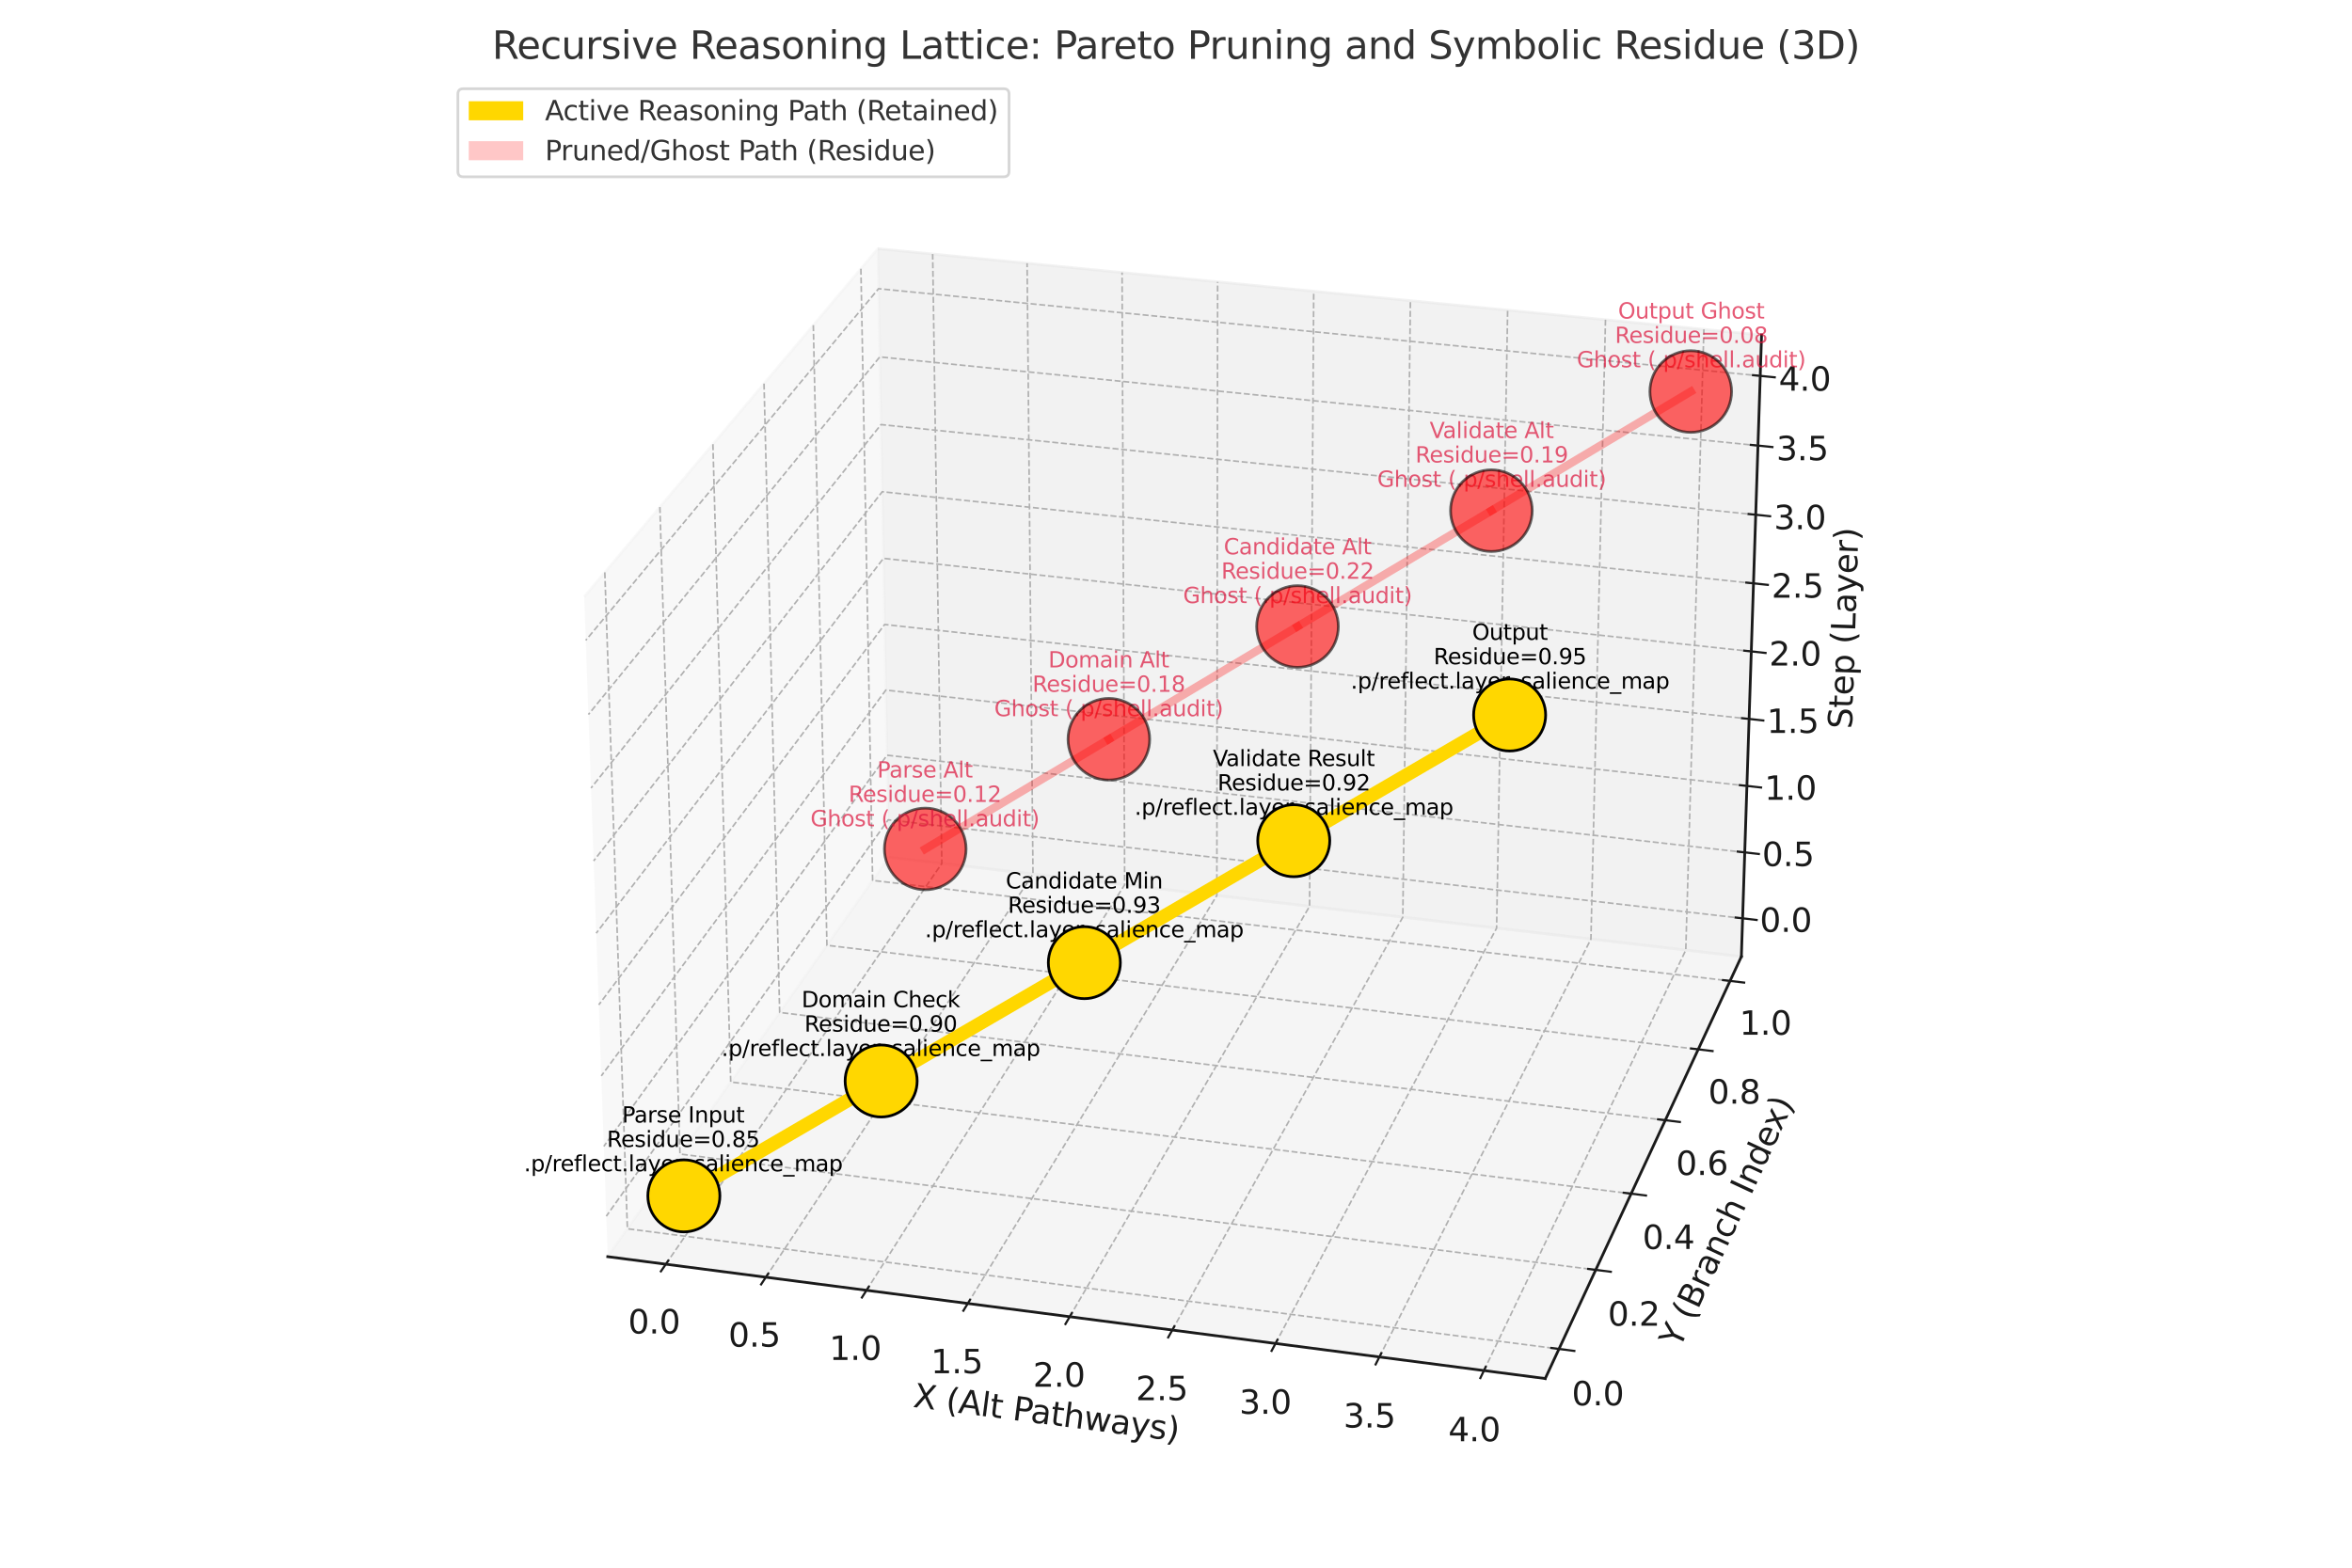 <?xml version="1.0" encoding="utf-8" standalone="no"?>
<!DOCTYPE svg PUBLIC "-//W3C//DTD SVG 1.1//EN"
  "http://www.w3.org/Graphics/SVG/1.1/DTD/svg11.dtd">
<svg xmlns:xlink="http://www.w3.org/1999/xlink" width="864pt" height="576pt" viewBox="0 0 864 576" xmlns="http://www.w3.org/2000/svg" version="1.1">
 <defs>
  <style type="text/css">*{stroke-linejoin: round; stroke-linecap: butt}</style>
 </defs>
 <g id="figure_1">
  <g id="patch_1">
   <path d="M 0 576 
L 864 576 
L 864 0 
L 0 0 
z
" style="fill: #ffffff"/>
  </g>
  <g id="patch_2">
   <path d="M 163.2 565.2 
L 700.8 565.2 
L 700.8 27.6 
L 163.2 27.6 
z
" style="fill: #ffffff"/>
  </g>
  <g id="pane3d_1">
   <g id="patch_3">
    <path d="M 223.253 461.728 
L 326.53 314.984 
L 322.468 91.365 
L 214.609 219.267 
" style="fill: #f2f2f2; opacity: 0.5; stroke: #f2f2f2; stroke-linejoin: miter"/>
   </g>
  </g>
  <g id="pane3d_2">
   <g id="patch_4">
    <path d="M 326.53 314.984 
L 639.686 351.466 
L 647.106 123.071 
L 322.468 91.365 
" style="fill: #e6e6e6; opacity: 0.5; stroke: #e6e6e6; stroke-linejoin: miter"/>
   </g>
  </g>
  <g id="pane3d_3">
   <g id="patch_5">
    <path d="M 223.253 461.728 
L 567.635 506.502 
L 639.686 351.466 
L 326.53 314.984 
" style="fill: #ececec; opacity: 0.5; stroke: #ececec; stroke-linejoin: miter"/>
   </g>
  </g>
  <g id="axis3d_1">
   <g id="line2d_1">
    <path d="M 223.253 461.728 
L 567.635 506.502 
" style="fill: none; stroke: #1a1a1a; stroke-linecap: square"/>
   </g>
   <g id="text_1">
    <!-- X (Alt Pathways) -->
    <g style="fill: #1a1a1a" transform="translate(335.165 516.914) rotate(-352.593) scale(0.12 -0.12)">
     <defs>
      <path id="DejaVuSans-58" d="M 403 4666 
L 1081 4666 
L 2241 2931 
L 3406 4666 
L 4084 4666 
L 2584 2425 
L 4184 0 
L 3506 0 
L 2194 1984 
L 872 0 
L 191 0 
L 1856 2491 
L 403 4666 
z
" transform="scale(0.016)"/>
      <path id="DejaVuSans-20" transform="scale(0.016)"/>
      <path id="DejaVuSans-28" d="M 1984 4856 
Q 1566 4138 1362 3434 
Q 1159 2731 1159 2009 
Q 1159 1288 1364 580 
Q 1569 -128 1984 -844 
L 1484 -844 
Q 1016 -109 783 600 
Q 550 1309 550 2009 
Q 550 2706 781 3412 
Q 1013 4119 1484 4856 
L 1984 4856 
z
" transform="scale(0.016)"/>
      <path id="DejaVuSans-41" d="M 2188 4044 
L 1331 1722 
L 3047 1722 
L 2188 4044 
z
M 1831 4666 
L 2547 4666 
L 4325 0 
L 3669 0 
L 3244 1197 
L 1141 1197 
L 716 0 
L 50 0 
L 1831 4666 
z
" transform="scale(0.016)"/>
      <path id="DejaVuSans-6c" d="M 603 4863 
L 1178 4863 
L 1178 0 
L 603 0 
L 603 4863 
z
" transform="scale(0.016)"/>
      <path id="DejaVuSans-74" d="M 1172 4494 
L 1172 3500 
L 2356 3500 
L 2356 3053 
L 1172 3053 
L 1172 1153 
Q 1172 725 1289 603 
Q 1406 481 1766 481 
L 2356 481 
L 2356 0 
L 1766 0 
Q 1100 0 847 248 
Q 594 497 594 1153 
L 594 3053 
L 172 3053 
L 172 3500 
L 594 3500 
L 594 4494 
L 1172 4494 
z
" transform="scale(0.016)"/>
      <path id="DejaVuSans-50" d="M 1259 4147 
L 1259 2394 
L 2053 2394 
Q 2494 2394 2734 2622 
Q 2975 2850 2975 3272 
Q 2975 3691 2734 3919 
Q 2494 4147 2053 4147 
L 1259 4147 
z
M 628 4666 
L 2053 4666 
Q 2838 4666 3239 4311 
Q 3641 3956 3641 3272 
Q 3641 2581 3239 2228 
Q 2838 1875 2053 1875 
L 1259 1875 
L 1259 0 
L 628 0 
L 628 4666 
z
" transform="scale(0.016)"/>
      <path id="DejaVuSans-61" d="M 2194 1759 
Q 1497 1759 1228 1600 
Q 959 1441 959 1056 
Q 959 750 1161 570 
Q 1363 391 1709 391 
Q 2188 391 2477 730 
Q 2766 1069 2766 1631 
L 2766 1759 
L 2194 1759 
z
M 3341 1997 
L 3341 0 
L 2766 0 
L 2766 531 
Q 2569 213 2275 61 
Q 1981 -91 1556 -91 
Q 1019 -91 701 211 
Q 384 513 384 1019 
Q 384 1609 779 1909 
Q 1175 2209 1959 2209 
L 2766 2209 
L 2766 2266 
Q 2766 2663 2505 2880 
Q 2244 3097 1772 3097 
Q 1472 3097 1187 3025 
Q 903 2953 641 2809 
L 641 3341 
Q 956 3463 1253 3523 
Q 1550 3584 1831 3584 
Q 2591 3584 2966 3190 
Q 3341 2797 3341 1997 
z
" transform="scale(0.016)"/>
      <path id="DejaVuSans-68" d="M 3513 2113 
L 3513 0 
L 2938 0 
L 2938 2094 
Q 2938 2591 2744 2837 
Q 2550 3084 2163 3084 
Q 1697 3084 1428 2787 
Q 1159 2491 1159 1978 
L 1159 0 
L 581 0 
L 581 4863 
L 1159 4863 
L 1159 2956 
Q 1366 3272 1645 3428 
Q 1925 3584 2291 3584 
Q 2894 3584 3203 3211 
Q 3513 2838 3513 2113 
z
" transform="scale(0.016)"/>
      <path id="DejaVuSans-77" d="M 269 3500 
L 844 3500 
L 1563 769 
L 2278 3500 
L 2956 3500 
L 3675 769 
L 4391 3500 
L 4966 3500 
L 4050 0 
L 3372 0 
L 2619 2869 
L 1863 0 
L 1184 0 
L 269 3500 
z
" transform="scale(0.016)"/>
      <path id="DejaVuSans-79" d="M 2059 -325 
Q 1816 -950 1584 -1140 
Q 1353 -1331 966 -1331 
L 506 -1331 
L 506 -850 
L 844 -850 
Q 1081 -850 1212 -737 
Q 1344 -625 1503 -206 
L 1606 56 
L 191 3500 
L 800 3500 
L 1894 763 
L 2988 3500 
L 3597 3500 
L 2059 -325 
z
" transform="scale(0.016)"/>
      <path id="DejaVuSans-73" d="M 2834 3397 
L 2834 2853 
Q 2591 2978 2328 3040 
Q 2066 3103 1784 3103 
Q 1356 3103 1142 2972 
Q 928 2841 928 2578 
Q 928 2378 1081 2264 
Q 1234 2150 1697 2047 
L 1894 2003 
Q 2506 1872 2764 1633 
Q 3022 1394 3022 966 
Q 3022 478 2636 193 
Q 2250 -91 1575 -91 
Q 1294 -91 989 -36 
Q 684 19 347 128 
L 347 722 
Q 666 556 975 473 
Q 1284 391 1588 391 
Q 1994 391 2212 530 
Q 2431 669 2431 922 
Q 2431 1156 2273 1281 
Q 2116 1406 1581 1522 
L 1381 1569 
Q 847 1681 609 1914 
Q 372 2147 372 2553 
Q 372 3047 722 3315 
Q 1072 3584 1716 3584 
Q 2034 3584 2315 3537 
Q 2597 3491 2834 3397 
z
" transform="scale(0.016)"/>
      <path id="DejaVuSans-29" d="M 513 4856 
L 1013 4856 
Q 1481 4119 1714 3412 
Q 1947 2706 1947 2009 
Q 1947 1309 1714 600 
Q 1481 -109 1013 -844 
L 513 -844 
Q 928 -128 1133 580 
Q 1338 1288 1338 2009 
Q 1338 2731 1133 3434 
Q 928 4138 513 4856 
z
" transform="scale(0.016)"/>
     </defs>
     <use xlink:href="#DejaVuSans-58"/>
     <use xlink:href="#DejaVuSans-20" x="68.506"/>
     <use xlink:href="#DejaVuSans-28" x="100.293"/>
     <use xlink:href="#DejaVuSans-41" x="139.307"/>
     <use xlink:href="#DejaVuSans-6c" x="207.715"/>
     <use xlink:href="#DejaVuSans-74" x="235.498"/>
     <use xlink:href="#DejaVuSans-20" x="274.707"/>
     <use xlink:href="#DejaVuSans-50" x="306.494"/>
     <use xlink:href="#DejaVuSans-61" x="362.297"/>
     <use xlink:href="#DejaVuSans-74" x="423.576"/>
     <use xlink:href="#DejaVuSans-68" x="462.785"/>
     <use xlink:href="#DejaVuSans-77" x="526.164"/>
     <use xlink:href="#DejaVuSans-61" x="607.951"/>
     <use xlink:href="#DejaVuSans-79" x="669.23"/>
     <use xlink:href="#DejaVuSans-73" x="728.41"/>
     <use xlink:href="#DejaVuSans-29" x="780.51"/>
    </g>
   </g>
   <g id="Line3DCollection_1">
    <path d="M 244.582 464.501 
L 345.977 317.249 
L 342.61 93.332 
" style="fill: none; stroke-dasharray: 2.22,0.96; stroke-dashoffset: 0; stroke: #b0b0b0; stroke-width: 0.6"/>
    <path d="M 281.329 469.279 
L 379.464 321.151 
L 377.299 96.72 
" style="fill: none; stroke-dasharray: 2.22,0.96; stroke-dashoffset: 0; stroke: #b0b0b0; stroke-width: 0.6"/>
    <path d="M 318.305 474.086 
L 413.14 325.074 
L 412.191 100.128 
" style="fill: none; stroke-dasharray: 2.22,0.96; stroke-dashoffset: 0; stroke: #b0b0b0; stroke-width: 0.6"/>
    <path d="M 355.514 478.924 
L 447.007 329.019 
L 447.289 103.556 
" style="fill: none; stroke-dasharray: 2.22,0.96; stroke-dashoffset: 0; stroke: #b0b0b0; stroke-width: 0.6"/>
    <path d="M 392.957 483.792 
L 481.067 332.987 
L 482.593 107.004 
" style="fill: none; stroke-dasharray: 2.22,0.96; stroke-dashoffset: 0; stroke: #b0b0b0; stroke-width: 0.6"/>
    <path d="M 430.637 488.69 
L 515.321 336.978 
L 518.107 110.472 
" style="fill: none; stroke-dasharray: 2.22,0.96; stroke-dashoffset: 0; stroke: #b0b0b0; stroke-width: 0.6"/>
    <path d="M 468.556 493.62 
L 549.771 340.991 
L 553.83 113.961 
" style="fill: none; stroke-dasharray: 2.22,0.96; stroke-dashoffset: 0; stroke: #b0b0b0; stroke-width: 0.6"/>
    <path d="M 506.716 498.581 
L 584.419 345.027 
L 589.767 117.471 
" style="fill: none; stroke-dasharray: 2.22,0.96; stroke-dashoffset: 0; stroke: #b0b0b0; stroke-width: 0.6"/>
    <path d="M 545.119 503.574 
L 619.266 349.087 
L 625.918 121.002 
" style="fill: none; stroke-dasharray: 2.22,0.96; stroke-dashoffset: 0; stroke: #b0b0b0; stroke-width: 0.6"/>
   </g>
   <g id="xtick_1">
    <g id="line2d_2">
     <path d="M 439.265 289.135 
" clip-path="url(#pd9ba41f24d)" style="fill: none; stroke-dasharray: 2.22,0.96; stroke-dashoffset: 0; stroke: #b0b0b0; stroke-opacity: 0.7; stroke-width: 0.6"/>
    </g>
    <g id="line2d_3">
     <path d="M 245.479 463.199 
L 242.784 467.113 
" style="fill: none; stroke: #1a1a1a; stroke-width: 0.8; stroke-linecap: square"/>
    </g>
    <g id="text_2">
     <!-- 0.0 -->
     <g style="fill: #1a1a1a" transform="translate(230.729 489.945) scale(0.12 -0.12)">
      <defs>
       <path id="DejaVuSans-30" d="M 2034 4250 
Q 1547 4250 1301 3770 
Q 1056 3291 1056 2328 
Q 1056 1369 1301 889 
Q 1547 409 2034 409 
Q 2525 409 2770 889 
Q 3016 1369 3016 2328 
Q 3016 3291 2770 3770 
Q 2525 4250 2034 4250 
z
M 2034 4750 
Q 2819 4750 3233 4129 
Q 3647 3509 3647 2328 
Q 3647 1150 3233 529 
Q 2819 -91 2034 -91 
Q 1250 -91 836 529 
Q 422 1150 422 2328 
Q 422 3509 836 4129 
Q 1250 4750 2034 4750 
z
" transform="scale(0.016)"/>
       <path id="DejaVuSans-2e" d="M 684 794 
L 1344 794 
L 1344 0 
L 684 0 
L 684 794 
z
" transform="scale(0.016)"/>
      </defs>
      <use xlink:href="#DejaVuSans-30"/>
      <use xlink:href="#DejaVuSans-2e" x="63.623"/>
      <use xlink:href="#DejaVuSans-30" x="95.41"/>
     </g>
    </g>
   </g>
   <g id="xtick_2">
    <g id="line2d_4">
     <path d="M 439.265 289.135 
" clip-path="url(#pd9ba41f24d)" style="fill: none; stroke-dasharray: 2.22,0.96; stroke-dashoffset: 0; stroke: #b0b0b0; stroke-opacity: 0.7; stroke-width: 0.6"/>
    </g>
    <g id="line2d_5">
     <path d="M 282.197 467.968 
L 279.588 471.906 
" style="fill: none; stroke: #1a1a1a; stroke-width: 0.8; stroke-linecap: square"/>
    </g>
    <g id="text_3">
     <!-- 0.5 -->
     <g style="fill: #1a1a1a" transform="translate(267.565 494.787) scale(0.12 -0.12)">
      <defs>
       <path id="DejaVuSans-35" d="M 691 4666 
L 3169 4666 
L 3169 4134 
L 1269 4134 
L 1269 2991 
Q 1406 3038 1543 3061 
Q 1681 3084 1819 3084 
Q 2600 3084 3056 2656 
Q 3513 2228 3513 1497 
Q 3513 744 3044 326 
Q 2575 -91 1722 -91 
Q 1428 -91 1123 -41 
Q 819 9 494 109 
L 494 744 
Q 775 591 1075 516 
Q 1375 441 1709 441 
Q 2250 441 2565 725 
Q 2881 1009 2881 1497 
Q 2881 1984 2565 2268 
Q 2250 2553 1709 2553 
Q 1456 2553 1204 2497 
Q 953 2441 691 2322 
L 691 4666 
z
" transform="scale(0.016)"/>
      </defs>
      <use xlink:href="#DejaVuSans-30"/>
      <use xlink:href="#DejaVuSans-2e" x="63.623"/>
      <use xlink:href="#DejaVuSans-35" x="95.41"/>
     </g>
    </g>
   </g>
   <g id="xtick_3">
    <g id="line2d_6">
     <path d="M 439.265 289.135 
" clip-path="url(#pd9ba41f24d)" style="fill: none; stroke-dasharray: 2.22,0.96; stroke-dashoffset: 0; stroke: #b0b0b0; stroke-opacity: 0.7; stroke-width: 0.6"/>
    </g>
    <g id="line2d_7">
     <path d="M 319.144 472.767 
L 316.622 476.73 
" style="fill: none; stroke: #1a1a1a; stroke-width: 0.8; stroke-linecap: square"/>
    </g>
    <g id="text_4">
     <!-- 1.0 -->
     <g style="fill: #1a1a1a" transform="translate(304.632 499.659) scale(0.12 -0.12)">
      <defs>
       <path id="DejaVuSans-31" d="M 794 531 
L 1825 531 
L 1825 4091 
L 703 3866 
L 703 4441 
L 1819 4666 
L 2450 4666 
L 2450 531 
L 3481 531 
L 3481 0 
L 794 0 
L 794 531 
z
" transform="scale(0.016)"/>
      </defs>
      <use xlink:href="#DejaVuSans-31"/>
      <use xlink:href="#DejaVuSans-2e" x="63.623"/>
      <use xlink:href="#DejaVuSans-30" x="95.41"/>
     </g>
    </g>
   </g>
   <g id="xtick_4">
    <g id="line2d_8">
     <path d="M 439.265 289.135 
" clip-path="url(#pd9ba41f24d)" style="fill: none; stroke-dasharray: 2.22,0.96; stroke-dashoffset: 0; stroke: #b0b0b0; stroke-opacity: 0.7; stroke-width: 0.6"/>
    </g>
    <g id="line2d_9">
     <path d="M 356.324 477.597 
L 353.89 481.584 
" style="fill: none; stroke: #1a1a1a; stroke-width: 0.8; stroke-linecap: square"/>
    </g>
    <g id="text_5">
     <!-- 1.5 -->
     <g style="fill: #1a1a1a" transform="translate(341.933 504.562) scale(0.12 -0.12)">
      <use xlink:href="#DejaVuSans-31"/>
      <use xlink:href="#DejaVuSans-2e" x="63.623"/>
      <use xlink:href="#DejaVuSans-35" x="95.41"/>
     </g>
    </g>
   </g>
   <g id="xtick_5">
    <g id="line2d_10">
     <path d="M 439.265 289.135 
" clip-path="url(#pd9ba41f24d)" style="fill: none; stroke-dasharray: 2.22,0.96; stroke-dashoffset: 0; stroke: #b0b0b0; stroke-opacity: 0.7; stroke-width: 0.6"/>
    </g>
    <g id="line2d_11">
     <path d="M 393.737 482.456 
L 391.392 486.469 
" style="fill: none; stroke: #1a1a1a; stroke-width: 0.8; stroke-linecap: square"/>
    </g>
    <g id="text_6">
     <!-- 2.0 -->
     <g style="fill: #1a1a1a" transform="translate(379.469 509.496) scale(0.12 -0.12)">
      <defs>
       <path id="DejaVuSans-32" d="M 1228 531 
L 3431 531 
L 3431 0 
L 469 0 
L 469 531 
Q 828 903 1448 1529 
Q 2069 2156 2228 2338 
Q 2531 2678 2651 2914 
Q 2772 3150 2772 3378 
Q 2772 3750 2511 3984 
Q 2250 4219 1831 4219 
Q 1534 4219 1204 4116 
Q 875 4013 500 3803 
L 500 4441 
Q 881 4594 1212 4672 
Q 1544 4750 1819 4750 
Q 2544 4750 2975 4387 
Q 3406 4025 3406 3419 
Q 3406 3131 3298 2873 
Q 3191 2616 2906 2266 
Q 2828 2175 2409 1742 
Q 1991 1309 1228 531 
z
" transform="scale(0.016)"/>
      </defs>
      <use xlink:href="#DejaVuSans-32"/>
      <use xlink:href="#DejaVuSans-2e" x="63.623"/>
      <use xlink:href="#DejaVuSans-30" x="95.41"/>
     </g>
    </g>
   </g>
   <g id="xtick_6">
    <g id="line2d_12">
     <path d="M 439.265 289.135 
" clip-path="url(#pd9ba41f24d)" style="fill: none; stroke-dasharray: 2.22,0.96; stroke-dashoffset: 0; stroke: #b0b0b0; stroke-opacity: 0.7; stroke-width: 0.6"/>
    </g>
    <g id="line2d_13">
     <path d="M 431.387 487.347 
L 429.133 491.385 
" style="fill: none; stroke: #1a1a1a; stroke-width: 0.8; stroke-linecap: square"/>
    </g>
    <g id="text_7">
     <!-- 2.5 -->
     <g style="fill: #1a1a1a" transform="translate(417.244 514.461) scale(0.12 -0.12)">
      <use xlink:href="#DejaVuSans-32"/>
      <use xlink:href="#DejaVuSans-2e" x="63.623"/>
      <use xlink:href="#DejaVuSans-35" x="95.41"/>
     </g>
    </g>
   </g>
   <g id="xtick_7">
    <g id="line2d_14">
     <path d="M 439.265 289.135 
" clip-path="url(#pd9ba41f24d)" style="fill: none; stroke-dasharray: 2.22,0.96; stroke-dashoffset: 0; stroke: #b0b0b0; stroke-opacity: 0.7; stroke-width: 0.6"/>
    </g>
    <g id="line2d_15">
     <path d="M 469.275 492.268 
L 467.113 496.332 
" style="fill: none; stroke: #1a1a1a; stroke-width: 0.8; stroke-linecap: square"/>
    </g>
    <g id="text_8">
     <!-- 3.0 -->
     <g style="fill: #1a1a1a" transform="translate(455.258 519.458) scale(0.12 -0.12)">
      <defs>
       <path id="DejaVuSans-33" d="M 2597 2516 
Q 3050 2419 3304 2112 
Q 3559 1806 3559 1356 
Q 3559 666 3084 287 
Q 2609 -91 1734 -91 
Q 1441 -91 1130 -33 
Q 819 25 488 141 
L 488 750 
Q 750 597 1062 519 
Q 1375 441 1716 441 
Q 2309 441 2620 675 
Q 2931 909 2931 1356 
Q 2931 1769 2642 2001 
Q 2353 2234 1838 2234 
L 1294 2234 
L 1294 2753 
L 1863 2753 
Q 2328 2753 2575 2939 
Q 2822 3125 2822 3475 
Q 2822 3834 2567 4026 
Q 2313 4219 1838 4219 
Q 1578 4219 1281 4162 
Q 984 4106 628 3988 
L 628 4550 
Q 988 4650 1302 4700 
Q 1616 4750 1894 4750 
Q 2613 4750 3031 4423 
Q 3450 4097 3450 3541 
Q 3450 3153 3228 2886 
Q 3006 2619 2597 2516 
z
" transform="scale(0.016)"/>
      </defs>
      <use xlink:href="#DejaVuSans-33"/>
      <use xlink:href="#DejaVuSans-2e" x="63.623"/>
      <use xlink:href="#DejaVuSans-30" x="95.41"/>
     </g>
    </g>
   </g>
   <g id="xtick_8">
    <g id="line2d_16">
     <path d="M 439.265 289.135 
" clip-path="url(#pd9ba41f24d)" style="fill: none; stroke-dasharray: 2.22,0.96; stroke-dashoffset: 0; stroke: #b0b0b0; stroke-opacity: 0.7; stroke-width: 0.6"/>
    </g>
    <g id="line2d_17">
     <path d="M 507.404 497.22 
L 505.335 501.31 
" style="fill: none; stroke: #1a1a1a; stroke-width: 0.8; stroke-linecap: square"/>
    </g>
    <g id="text_9">
     <!-- 3.5 -->
     <g style="fill: #1a1a1a" transform="translate(493.515 524.487) scale(0.12 -0.12)">
      <use xlink:href="#DejaVuSans-33"/>
      <use xlink:href="#DejaVuSans-2e" x="63.623"/>
      <use xlink:href="#DejaVuSans-35" x="95.41"/>
     </g>
    </g>
   </g>
   <g id="xtick_9">
    <g id="line2d_18">
     <path d="M 439.265 289.135 
" clip-path="url(#pd9ba41f24d)" style="fill: none; stroke-dasharray: 2.22,0.96; stroke-dashoffset: 0; stroke: #b0b0b0; stroke-opacity: 0.7; stroke-width: 0.6"/>
    </g>
    <g id="line2d_19">
     <path d="M 545.777 502.205 
L 543.801 506.321 
" style="fill: none; stroke: #1a1a1a; stroke-width: 0.8; stroke-linecap: square"/>
    </g>
    <g id="text_10">
     <!-- 4.0 -->
     <g style="fill: #1a1a1a" transform="translate(532.018 529.548) scale(0.12 -0.12)">
      <defs>
       <path id="DejaVuSans-34" d="M 2419 4116 
L 825 1625 
L 2419 1625 
L 2419 4116 
z
M 2253 4666 
L 3047 4666 
L 3047 1625 
L 3713 1625 
L 3713 1100 
L 3047 1100 
L 3047 0 
L 2419 0 
L 2419 1100 
L 313 1100 
L 313 1709 
L 2253 4666 
z
" transform="scale(0.016)"/>
      </defs>
      <use xlink:href="#DejaVuSans-34"/>
      <use xlink:href="#DejaVuSans-2e" x="63.623"/>
      <use xlink:href="#DejaVuSans-30" x="95.41"/>
     </g>
    </g>
   </g>
  </g>
  <g id="axis3d_2">
   <g id="line2d_20">
    <path d="M 639.686 351.466 
L 567.635 506.502 
" style="fill: none; stroke: #1a1a1a; stroke-linecap: square"/>
   </g>
   <g id="text_11">
    <!-- Y (Branch Index) -->
    <g style="fill: #1a1a1a" transform="translate(617.044 495.677) rotate(-65.074) scale(0.12 -0.12)">
     <defs>
      <path id="DejaVuSans-59" d="M -13 4666 
L 666 4666 
L 1959 2747 
L 3244 4666 
L 3922 4666 
L 2272 2222 
L 2272 0 
L 1638 0 
L 1638 2222 
L -13 4666 
z
" transform="scale(0.016)"/>
      <path id="DejaVuSans-42" d="M 1259 2228 
L 1259 519 
L 2272 519 
Q 2781 519 3026 730 
Q 3272 941 3272 1375 
Q 3272 1813 3026 2020 
Q 2781 2228 2272 2228 
L 1259 2228 
z
M 1259 4147 
L 1259 2741 
L 2194 2741 
Q 2656 2741 2882 2914 
Q 3109 3088 3109 3444 
Q 3109 3797 2882 3972 
Q 2656 4147 2194 4147 
L 1259 4147 
z
M 628 4666 
L 2241 4666 
Q 2963 4666 3353 4366 
Q 3744 4066 3744 3513 
Q 3744 3084 3544 2831 
Q 3344 2578 2956 2516 
Q 3422 2416 3680 2098 
Q 3938 1781 3938 1306 
Q 3938 681 3513 340 
Q 3088 0 2303 0 
L 628 0 
L 628 4666 
z
" transform="scale(0.016)"/>
      <path id="DejaVuSans-72" d="M 2631 2963 
Q 2534 3019 2420 3045 
Q 2306 3072 2169 3072 
Q 1681 3072 1420 2755 
Q 1159 2438 1159 1844 
L 1159 0 
L 581 0 
L 581 3500 
L 1159 3500 
L 1159 2956 
Q 1341 3275 1631 3429 
Q 1922 3584 2338 3584 
Q 2397 3584 2469 3576 
Q 2541 3569 2628 3553 
L 2631 2963 
z
" transform="scale(0.016)"/>
      <path id="DejaVuSans-6e" d="M 3513 2113 
L 3513 0 
L 2938 0 
L 2938 2094 
Q 2938 2591 2744 2837 
Q 2550 3084 2163 3084 
Q 1697 3084 1428 2787 
Q 1159 2491 1159 1978 
L 1159 0 
L 581 0 
L 581 3500 
L 1159 3500 
L 1159 2956 
Q 1366 3272 1645 3428 
Q 1925 3584 2291 3584 
Q 2894 3584 3203 3211 
Q 3513 2838 3513 2113 
z
" transform="scale(0.016)"/>
      <path id="DejaVuSans-63" d="M 3122 3366 
L 3122 2828 
Q 2878 2963 2633 3030 
Q 2388 3097 2138 3097 
Q 1578 3097 1268 2742 
Q 959 2388 959 1747 
Q 959 1106 1268 751 
Q 1578 397 2138 397 
Q 2388 397 2633 464 
Q 2878 531 3122 666 
L 3122 134 
Q 2881 22 2623 -34 
Q 2366 -91 2075 -91 
Q 1284 -91 818 406 
Q 353 903 353 1747 
Q 353 2603 823 3093 
Q 1294 3584 2113 3584 
Q 2378 3584 2631 3529 
Q 2884 3475 3122 3366 
z
" transform="scale(0.016)"/>
      <path id="DejaVuSans-49" d="M 628 4666 
L 1259 4666 
L 1259 0 
L 628 0 
L 628 4666 
z
" transform="scale(0.016)"/>
      <path id="DejaVuSans-64" d="M 2906 2969 
L 2906 4863 
L 3481 4863 
L 3481 0 
L 2906 0 
L 2906 525 
Q 2725 213 2448 61 
Q 2172 -91 1784 -91 
Q 1150 -91 751 415 
Q 353 922 353 1747 
Q 353 2572 751 3078 
Q 1150 3584 1784 3584 
Q 2172 3584 2448 3432 
Q 2725 3281 2906 2969 
z
M 947 1747 
Q 947 1113 1208 752 
Q 1469 391 1925 391 
Q 2381 391 2643 752 
Q 2906 1113 2906 1747 
Q 2906 2381 2643 2742 
Q 2381 3103 1925 3103 
Q 1469 3103 1208 2742 
Q 947 2381 947 1747 
z
" transform="scale(0.016)"/>
      <path id="DejaVuSans-65" d="M 3597 1894 
L 3597 1613 
L 953 1613 
Q 991 1019 1311 708 
Q 1631 397 2203 397 
Q 2534 397 2845 478 
Q 3156 559 3463 722 
L 3463 178 
Q 3153 47 2828 -22 
Q 2503 -91 2169 -91 
Q 1331 -91 842 396 
Q 353 884 353 1716 
Q 353 2575 817 3079 
Q 1281 3584 2069 3584 
Q 2775 3584 3186 3129 
Q 3597 2675 3597 1894 
z
M 3022 2063 
Q 3016 2534 2758 2815 
Q 2500 3097 2075 3097 
Q 1594 3097 1305 2825 
Q 1016 2553 972 2059 
L 3022 2063 
z
" transform="scale(0.016)"/>
      <path id="DejaVuSans-78" d="M 3513 3500 
L 2247 1797 
L 3578 0 
L 2900 0 
L 1881 1375 
L 863 0 
L 184 0 
L 1544 1831 
L 300 3500 
L 978 3500 
L 1906 2253 
L 2834 3500 
L 3513 3500 
z
" transform="scale(0.016)"/>
     </defs>
     <use xlink:href="#DejaVuSans-59"/>
     <use xlink:href="#DejaVuSans-20" x="61.084"/>
     <use xlink:href="#DejaVuSans-28" x="92.871"/>
     <use xlink:href="#DejaVuSans-42" x="131.885"/>
     <use xlink:href="#DejaVuSans-72" x="200.488"/>
     <use xlink:href="#DejaVuSans-61" x="241.602"/>
     <use xlink:href="#DejaVuSans-6e" x="302.881"/>
     <use xlink:href="#DejaVuSans-63" x="366.26"/>
     <use xlink:href="#DejaVuSans-68" x="421.24"/>
     <use xlink:href="#DejaVuSans-20" x="484.619"/>
     <use xlink:href="#DejaVuSans-49" x="516.406"/>
     <use xlink:href="#DejaVuSans-6e" x="545.898"/>
     <use xlink:href="#DejaVuSans-64" x="609.277"/>
     <use xlink:href="#DejaVuSans-65" x="672.754"/>
     <use xlink:href="#DejaVuSans-78" x="732.527"/>
     <use xlink:href="#DejaVuSans-29" x="791.707"/>
    </g>
   </g>
   <g id="Line3DCollection_2">
    <path d="M 222.178 210.292 
L 230.474 451.467 
L 572.686 495.632 
" style="fill: none; stroke-dasharray: 2.22,0.96; stroke-dashoffset: 0; stroke: #b0b0b0; stroke-width: 0.6"/>
    <path d="M 242.406 186.304 
L 249.794 424.017 
L 586.19 466.576 
" style="fill: none; stroke-dasharray: 2.22,0.96; stroke-dashoffset: 0; stroke: #b0b0b0; stroke-width: 0.6"/>
    <path d="M 261.888 163.202 
L 268.426 397.542 
L 599.2 438.581 
" style="fill: none; stroke-dasharray: 2.22,0.96; stroke-dashoffset: 0; stroke: #b0b0b0; stroke-width: 0.6"/>
    <path d="M 280.665 140.936 
L 286.408 371.992 
L 611.743 411.591 
" style="fill: none; stroke-dasharray: 2.22,0.96; stroke-dashoffset: 0; stroke: #b0b0b0; stroke-width: 0.6"/>
    <path d="M 298.773 119.463 
L 303.773 347.318 
L 623.845 385.552 
" style="fill: none; stroke-dasharray: 2.22,0.96; stroke-dashoffset: 0; stroke: #b0b0b0; stroke-width: 0.6"/>
    <path d="M 316.248 98.741 
L 320.553 323.477 
L 635.527 360.415 
" style="fill: none; stroke-dasharray: 2.22,0.96; stroke-dashoffset: 0; stroke: #b0b0b0; stroke-width: 0.6"/>
   </g>
   <g id="xtick_10">
    <g id="line2d_21">
     <path d="M 439.265 289.135 
" clip-path="url(#pd9ba41f24d)" style="fill: none; stroke-dasharray: 2.22,0.96; stroke-dashoffset: 0; stroke: #b0b0b0; stroke-opacity: 0.7; stroke-width: 0.6"/>
    </g>
    <g id="line2d_22">
     <path d="M 569.87 495.269 
L 578.324 496.36 
" style="fill: none; stroke: #1a1a1a; stroke-width: 0.8; stroke-linecap: square"/>
    </g>
    <g id="text_12">
     <!-- 0.0 -->
     <g style="fill: #1a1a1a" transform="translate(577.387 516.345) scale(0.12 -0.12)">
      <use xlink:href="#DejaVuSans-30"/>
      <use xlink:href="#DejaVuSans-2e" x="63.623"/>
      <use xlink:href="#DejaVuSans-30" x="95.41"/>
     </g>
    </g>
   </g>
   <g id="xtick_11">
    <g id="line2d_23">
     <path d="M 439.265 289.135 
" clip-path="url(#pd9ba41f24d)" style="fill: none; stroke-dasharray: 2.22,0.96; stroke-dashoffset: 0; stroke: #b0b0b0; stroke-opacity: 0.7; stroke-width: 0.6"/>
    </g>
    <g id="line2d_24">
     <path d="M 583.422 466.226 
L 591.728 467.277 
" style="fill: none; stroke: #1a1a1a; stroke-width: 0.8; stroke-linecap: square"/>
    </g>
    <g id="text_13">
     <!-- 0.2 -->
     <g style="fill: #1a1a1a" transform="translate(590.62 487.085) scale(0.12 -0.12)">
      <use xlink:href="#DejaVuSans-30"/>
      <use xlink:href="#DejaVuSans-2e" x="63.623"/>
      <use xlink:href="#DejaVuSans-32" x="95.41"/>
     </g>
    </g>
   </g>
   <g id="xtick_12">
    <g id="line2d_25">
     <path d="M 439.265 289.135 
" clip-path="url(#pd9ba41f24d)" style="fill: none; stroke-dasharray: 2.22,0.96; stroke-dashoffset: 0; stroke: #b0b0b0; stroke-opacity: 0.7; stroke-width: 0.6"/>
    </g>
    <g id="line2d_26">
     <path d="M 596.48 438.244 
L 604.643 439.257 
" style="fill: none; stroke: #1a1a1a; stroke-width: 0.8; stroke-linecap: square"/>
    </g>
    <g id="text_14">
     <!-- 0.4 -->
     <g style="fill: #1a1a1a" transform="translate(603.37 458.894) scale(0.12 -0.12)">
      <use xlink:href="#DejaVuSans-30"/>
      <use xlink:href="#DejaVuSans-2e" x="63.623"/>
      <use xlink:href="#DejaVuSans-34" x="95.41"/>
     </g>
    </g>
   </g>
   <g id="xtick_13">
    <g id="line2d_27">
     <path d="M 439.265 289.135 
" clip-path="url(#pd9ba41f24d)" style="fill: none; stroke-dasharray: 2.22,0.96; stroke-dashoffset: 0; stroke: #b0b0b0; stroke-opacity: 0.7; stroke-width: 0.6"/>
    </g>
    <g id="line2d_28">
     <path d="M 609.07 411.266 
L 617.095 412.242 
" style="fill: none; stroke: #1a1a1a; stroke-width: 0.8; stroke-linecap: square"/>
    </g>
    <g id="text_15">
     <!-- 0.6 -->
     <g style="fill: #1a1a1a" transform="translate(615.663 431.714) scale(0.12 -0.12)">
      <defs>
       <path id="DejaVuSans-36" d="M 2113 2584 
Q 1688 2584 1439 2293 
Q 1191 2003 1191 1497 
Q 1191 994 1439 701 
Q 1688 409 2113 409 
Q 2538 409 2786 701 
Q 3034 994 3034 1497 
Q 3034 2003 2786 2293 
Q 2538 2584 2113 2584 
z
M 3366 4563 
L 3366 3988 
Q 3128 4100 2886 4159 
Q 2644 4219 2406 4219 
Q 1781 4219 1451 3797 
Q 1122 3375 1075 2522 
Q 1259 2794 1537 2939 
Q 1816 3084 2150 3084 
Q 2853 3084 3261 2657 
Q 3669 2231 3669 1497 
Q 3669 778 3244 343 
Q 2819 -91 2113 -91 
Q 1303 -91 875 529 
Q 447 1150 447 2328 
Q 447 3434 972 4092 
Q 1497 4750 2381 4750 
Q 2619 4750 2861 4703 
Q 3103 4656 3366 4563 
z
" transform="scale(0.016)"/>
      </defs>
      <use xlink:href="#DejaVuSans-30"/>
      <use xlink:href="#DejaVuSans-2e" x="63.623"/>
      <use xlink:href="#DejaVuSans-36" x="95.41"/>
     </g>
    </g>
   </g>
   <g id="xtick_14">
    <g id="line2d_29">
     <path d="M 439.265 289.135 
" clip-path="url(#pd9ba41f24d)" style="fill: none; stroke-dasharray: 2.22,0.96; stroke-dashoffset: 0; stroke: #b0b0b0; stroke-opacity: 0.7; stroke-width: 0.6"/>
    </g>
    <g id="line2d_30">
     <path d="M 621.215 385.238 
L 629.107 386.181 
" style="fill: none; stroke: #1a1a1a; stroke-width: 0.8; stroke-linecap: square"/>
    </g>
    <g id="text_16">
     <!-- 0.8 -->
     <g style="fill: #1a1a1a" transform="translate(627.522 405.491) scale(0.12 -0.12)">
      <defs>
       <path id="DejaVuSans-38" d="M 2034 2216 
Q 1584 2216 1326 1975 
Q 1069 1734 1069 1313 
Q 1069 891 1326 650 
Q 1584 409 2034 409 
Q 2484 409 2743 651 
Q 3003 894 3003 1313 
Q 3003 1734 2745 1975 
Q 2488 2216 2034 2216 
z
M 1403 2484 
Q 997 2584 770 2862 
Q 544 3141 544 3541 
Q 544 4100 942 4425 
Q 1341 4750 2034 4750 
Q 2731 4750 3128 4425 
Q 3525 4100 3525 3541 
Q 3525 3141 3298 2862 
Q 3072 2584 2669 2484 
Q 3125 2378 3379 2068 
Q 3634 1759 3634 1313 
Q 3634 634 3220 271 
Q 2806 -91 2034 -91 
Q 1263 -91 848 271 
Q 434 634 434 1313 
Q 434 1759 690 2068 
Q 947 2378 1403 2484 
z
M 1172 3481 
Q 1172 3119 1398 2916 
Q 1625 2713 2034 2713 
Q 2441 2713 2670 2916 
Q 2900 3119 2900 3481 
Q 2900 3844 2670 4047 
Q 2441 4250 2034 4250 
Q 1625 4250 1398 4047 
Q 1172 3844 1172 3481 
z
" transform="scale(0.016)"/>
      </defs>
      <use xlink:href="#DejaVuSans-30"/>
      <use xlink:href="#DejaVuSans-2e" x="63.623"/>
      <use xlink:href="#DejaVuSans-38" x="95.41"/>
     </g>
    </g>
   </g>
   <g id="xtick_15">
    <g id="line2d_31">
     <path d="M 439.265 289.135 
" clip-path="url(#pd9ba41f24d)" style="fill: none; stroke-dasharray: 2.22,0.96; stroke-dashoffset: 0; stroke: #b0b0b0; stroke-opacity: 0.7; stroke-width: 0.6"/>
    </g>
    <g id="line2d_32">
     <path d="M 632.941 360.112 
L 640.703 361.022 
" style="fill: none; stroke: #1a1a1a; stroke-width: 0.8; stroke-linecap: square"/>
    </g>
    <g id="text_17">
     <!-- 1.0 -->
     <g style="fill: #1a1a1a" transform="translate(638.971 380.176) scale(0.12 -0.12)">
      <use xlink:href="#DejaVuSans-31"/>
      <use xlink:href="#DejaVuSans-2e" x="63.623"/>
      <use xlink:href="#DejaVuSans-30" x="95.41"/>
     </g>
    </g>
   </g>
  </g>
  <g id="axis3d_3">
   <g id="line2d_33">
    <path d="M 639.686 351.466 
L 647.106 123.071 
" style="fill: none; stroke: #1a1a1a; stroke-linecap: square"/>
   </g>
   <g id="text_18">
    <!-- Step (Layer) -->
    <g style="fill: #1a1a1a" transform="translate(680.309 267.904) rotate(-88.139) scale(0.12 -0.12)">
     <defs>
      <path id="DejaVuSans-53" d="M 3425 4513 
L 3425 3897 
Q 3066 4069 2747 4153 
Q 2428 4238 2131 4238 
Q 1616 4238 1336 4038 
Q 1056 3838 1056 3469 
Q 1056 3159 1242 3001 
Q 1428 2844 1947 2747 
L 2328 2669 
Q 3034 2534 3370 2195 
Q 3706 1856 3706 1288 
Q 3706 609 3251 259 
Q 2797 -91 1919 -91 
Q 1588 -91 1214 -16 
Q 841 59 441 206 
L 441 856 
Q 825 641 1194 531 
Q 1563 422 1919 422 
Q 2459 422 2753 634 
Q 3047 847 3047 1241 
Q 3047 1584 2836 1778 
Q 2625 1972 2144 2069 
L 1759 2144 
Q 1053 2284 737 2584 
Q 422 2884 422 3419 
Q 422 4038 858 4394 
Q 1294 4750 2059 4750 
Q 2388 4750 2728 4690 
Q 3069 4631 3425 4513 
z
" transform="scale(0.016)"/>
      <path id="DejaVuSans-70" d="M 1159 525 
L 1159 -1331 
L 581 -1331 
L 581 3500 
L 1159 3500 
L 1159 2969 
Q 1341 3281 1617 3432 
Q 1894 3584 2278 3584 
Q 2916 3584 3314 3078 
Q 3713 2572 3713 1747 
Q 3713 922 3314 415 
Q 2916 -91 2278 -91 
Q 1894 -91 1617 61 
Q 1341 213 1159 525 
z
M 3116 1747 
Q 3116 2381 2855 2742 
Q 2594 3103 2138 3103 
Q 1681 3103 1420 2742 
Q 1159 2381 1159 1747 
Q 1159 1113 1420 752 
Q 1681 391 2138 391 
Q 2594 391 2855 752 
Q 3116 1113 3116 1747 
z
" transform="scale(0.016)"/>
      <path id="DejaVuSans-4c" d="M 628 4666 
L 1259 4666 
L 1259 531 
L 3531 531 
L 3531 0 
L 628 0 
L 628 4666 
z
" transform="scale(0.016)"/>
     </defs>
     <use xlink:href="#DejaVuSans-53"/>
     <use xlink:href="#DejaVuSans-74" x="63.477"/>
     <use xlink:href="#DejaVuSans-65" x="102.686"/>
     <use xlink:href="#DejaVuSans-70" x="164.209"/>
     <use xlink:href="#DejaVuSans-20" x="227.686"/>
     <use xlink:href="#DejaVuSans-28" x="259.473"/>
     <use xlink:href="#DejaVuSans-4c" x="298.486"/>
     <use xlink:href="#DejaVuSans-61" x="354.199"/>
     <use xlink:href="#DejaVuSans-79" x="415.479"/>
     <use xlink:href="#DejaVuSans-65" x="474.658"/>
     <use xlink:href="#DejaVuSans-72" x="536.182"/>
     <use xlink:href="#DejaVuSans-29" x="577.295"/>
    </g>
   </g>
   <g id="Line3DCollection_3">
    <path d="M 640.142 337.419 
L 326.28 301.218 
L 222.722 446.856 
" style="fill: none; stroke-dasharray: 2.22,0.96; stroke-dashoffset: 0; stroke: #b0b0b0; stroke-width: 0.6"/>
    <path d="M 640.929 313.188 
L 325.849 277.477 
L 221.807 421.191 
" style="fill: none; stroke-dasharray: 2.22,0.96; stroke-dashoffset: 0; stroke: #b0b0b0; stroke-width: 0.6"/>
    <path d="M 641.723 288.767 
L 325.414 253.554 
L 220.885 395.307 
" style="fill: none; stroke-dasharray: 2.22,0.96; stroke-dashoffset: 0; stroke: #b0b0b0; stroke-width: 0.6"/>
    <path d="M 642.522 264.153 
L 324.976 229.447 
L 219.954 369.203 
" style="fill: none; stroke-dasharray: 2.22,0.96; stroke-dashoffset: 0; stroke: #b0b0b0; stroke-width: 0.6"/>
    <path d="M 643.328 239.344 
L 324.535 205.153 
L 219.015 342.876 
" style="fill: none; stroke-dasharray: 2.22,0.96; stroke-dashoffset: 0; stroke: #b0b0b0; stroke-width: 0.6"/>
    <path d="M 644.141 214.337 
L 324.09 180.672 
L 218.069 316.322 
" style="fill: none; stroke-dasharray: 2.22,0.96; stroke-dashoffset: 0; stroke: #b0b0b0; stroke-width: 0.6"/>
    <path d="M 644.96 189.131 
L 323.642 155.999 
L 217.114 289.539 
" style="fill: none; stroke-dasharray: 2.22,0.96; stroke-dashoffset: 0; stroke: #b0b0b0; stroke-width: 0.6"/>
    <path d="M 645.785 163.722 
L 323.19 131.134 
L 216.151 262.524 
" style="fill: none; stroke-dasharray: 2.22,0.96; stroke-dashoffset: 0; stroke: #b0b0b0; stroke-width: 0.6"/>
    <path d="M 646.617 138.108 
L 322.735 106.074 
L 215.179 235.273 
" style="fill: none; stroke-dasharray: 2.22,0.96; stroke-dashoffset: 0; stroke: #b0b0b0; stroke-width: 0.6"/>
   </g>
   <g id="xtick_16">
    <g id="line2d_34">
     <path d="M 439.265 289.135 
" style="fill: none; stroke-dasharray: 2.22,0.96; stroke-dashoffset: 0; stroke: #b0b0b0; stroke-opacity: 0.7; stroke-width: 0.6"/>
    </g>
    <g id="line2d_35">
     <path d="M 637.565 337.121 
L 645.299 338.013 
" style="fill: none; stroke: #1a1a1a; stroke-width: 0.8; stroke-linecap: square"/>
    </g>
    <g id="text_19">
     <!-- 0.0 -->
     <g style="fill: #1a1a1a" transform="translate(646.457 342.38) scale(0.12 -0.12)">
      <use xlink:href="#DejaVuSans-30"/>
      <use xlink:href="#DejaVuSans-2e" x="63.623"/>
      <use xlink:href="#DejaVuSans-30" x="95.41"/>
     </g>
    </g>
   </g>
   <g id="xtick_17">
    <g id="line2d_36">
     <path d="M 439.265 289.135 
" style="fill: none; stroke-dasharray: 2.22,0.96; stroke-dashoffset: 0; stroke: #b0b0b0; stroke-opacity: 0.7; stroke-width: 0.6"/>
    </g>
    <g id="line2d_37">
     <path d="M 638.342 312.895 
L 646.107 313.775 
" style="fill: none; stroke: #1a1a1a; stroke-width: 0.8; stroke-linecap: square"/>
    </g>
    <g id="text_20">
     <!-- 0.5 -->
     <g style="fill: #1a1a1a" transform="translate(647.304 318.205) scale(0.12 -0.12)">
      <use xlink:href="#DejaVuSans-30"/>
      <use xlink:href="#DejaVuSans-2e" x="63.623"/>
      <use xlink:href="#DejaVuSans-35" x="95.41"/>
     </g>
    </g>
   </g>
   <g id="xtick_18">
    <g id="line2d_38">
     <path d="M 439.265 289.135 
" style="fill: none; stroke-dasharray: 2.22,0.96; stroke-dashoffset: 0; stroke: #b0b0b0; stroke-opacity: 0.7; stroke-width: 0.6"/>
    </g>
    <g id="line2d_39">
     <path d="M 639.125 288.478 
L 646.921 289.346 
" style="fill: none; stroke: #1a1a1a; stroke-width: 0.8; stroke-linecap: square"/>
    </g>
    <g id="text_21">
     <!-- 1.0 -->
     <g style="fill: #1a1a1a" transform="translate(648.157 293.841) scale(0.12 -0.12)">
      <use xlink:href="#DejaVuSans-31"/>
      <use xlink:href="#DejaVuSans-2e" x="63.623"/>
      <use xlink:href="#DejaVuSans-30" x="95.41"/>
     </g>
    </g>
   </g>
   <g id="xtick_19">
    <g id="line2d_40">
     <path d="M 439.265 289.135 
" style="fill: none; stroke-dasharray: 2.22,0.96; stroke-dashoffset: 0; stroke: #b0b0b0; stroke-opacity: 0.7; stroke-width: 0.6"/>
    </g>
    <g id="line2d_41">
     <path d="M 639.915 263.868 
L 647.742 264.724 
" style="fill: none; stroke: #1a1a1a; stroke-width: 0.8; stroke-linecap: square"/>
    </g>
    <g id="text_22">
     <!-- 1.5 -->
     <g style="fill: #1a1a1a" transform="translate(649.017 269.284) scale(0.12 -0.12)">
      <use xlink:href="#DejaVuSans-31"/>
      <use xlink:href="#DejaVuSans-2e" x="63.623"/>
      <use xlink:href="#DejaVuSans-35" x="95.41"/>
     </g>
    </g>
   </g>
   <g id="xtick_20">
    <g id="line2d_42">
     <path d="M 439.265 289.135 
" style="fill: none; stroke-dasharray: 2.22,0.96; stroke-dashoffset: 0; stroke: #b0b0b0; stroke-opacity: 0.7; stroke-width: 0.6"/>
    </g>
    <g id="line2d_43">
     <path d="M 640.71 239.063 
L 648.569 239.906 
" style="fill: none; stroke: #1a1a1a; stroke-width: 0.8; stroke-linecap: square"/>
    </g>
    <g id="text_23">
     <!-- 2.0 -->
     <g style="fill: #1a1a1a" transform="translate(649.884 244.534) scale(0.12 -0.12)">
      <use xlink:href="#DejaVuSans-32"/>
      <use xlink:href="#DejaVuSans-2e" x="63.623"/>
      <use xlink:href="#DejaVuSans-30" x="95.41"/>
     </g>
    </g>
   </g>
   <g id="xtick_21">
    <g id="line2d_44">
     <path d="M 439.265 289.135 
" style="fill: none; stroke-dasharray: 2.22,0.96; stroke-dashoffset: 0; stroke: #b0b0b0; stroke-opacity: 0.7; stroke-width: 0.6"/>
    </g>
    <g id="line2d_45">
     <path d="M 641.512 214.061 
L 649.402 214.891 
" style="fill: none; stroke: #1a1a1a; stroke-width: 0.8; stroke-linecap: square"/>
    </g>
    <g id="text_24">
     <!-- 2.5 -->
     <g style="fill: #1a1a1a" transform="translate(650.758 219.587) scale(0.12 -0.12)">
      <use xlink:href="#DejaVuSans-32"/>
      <use xlink:href="#DejaVuSans-2e" x="63.623"/>
      <use xlink:href="#DejaVuSans-35" x="95.41"/>
     </g>
    </g>
   </g>
   <g id="xtick_22">
    <g id="line2d_46">
     <path d="M 439.265 289.135 
" style="fill: none; stroke-dasharray: 2.22,0.96; stroke-dashoffset: 0; stroke: #b0b0b0; stroke-opacity: 0.7; stroke-width: 0.6"/>
    </g>
    <g id="line2d_47">
     <path d="M 642.32 188.858 
L 650.242 189.675 
" style="fill: none; stroke: #1a1a1a; stroke-width: 0.8; stroke-linecap: square"/>
    </g>
    <g id="text_25">
     <!-- 3.0 -->
     <g style="fill: #1a1a1a" transform="translate(651.639 194.442) scale(0.12 -0.12)">
      <use xlink:href="#DejaVuSans-33"/>
      <use xlink:href="#DejaVuSans-2e" x="63.623"/>
      <use xlink:href="#DejaVuSans-30" x="95.41"/>
     </g>
    </g>
   </g>
   <g id="xtick_23">
    <g id="line2d_48">
     <path d="M 439.265 289.135 
" style="fill: none; stroke-dasharray: 2.22,0.96; stroke-dashoffset: 0; stroke: #b0b0b0; stroke-opacity: 0.7; stroke-width: 0.6"/>
    </g>
    <g id="line2d_49">
     <path d="M 643.135 163.454 
L 651.089 164.257 
" style="fill: none; stroke: #1a1a1a; stroke-width: 0.8; stroke-linecap: square"/>
    </g>
    <g id="text_26">
     <!-- 3.5 -->
     <g style="fill: #1a1a1a" transform="translate(652.527 169.095) scale(0.12 -0.12)">
      <use xlink:href="#DejaVuSans-33"/>
      <use xlink:href="#DejaVuSans-2e" x="63.623"/>
      <use xlink:href="#DejaVuSans-35" x="95.41"/>
     </g>
    </g>
   </g>
   <g id="xtick_24">
    <g id="line2d_50">
     <path d="M 439.265 289.135 
" style="fill: none; stroke-dasharray: 2.22,0.96; stroke-dashoffset: 0; stroke: #b0b0b0; stroke-opacity: 0.7; stroke-width: 0.6"/>
    </g>
    <g id="line2d_51">
     <path d="M 643.956 137.845 
L 651.943 138.635 
" style="fill: none; stroke: #1a1a1a; stroke-width: 0.8; stroke-linecap: square"/>
    </g>
    <g id="text_27">
     <!-- 4.0 -->
     <g style="fill: #1a1a1a" transform="translate(653.422 143.545) scale(0.12 -0.12)">
      <use xlink:href="#DejaVuSans-34"/>
      <use xlink:href="#DejaVuSans-2e" x="63.623"/>
      <use xlink:href="#DejaVuSans-30" x="95.41"/>
     </g>
    </g>
   </g>
  </g>
  <g id="axes_1">
   <g id="line2d_52">
    <path d="M 251.216 439.386 
L 323.686 397.174 
" clip-path="url(#pd9ba41f24d)" style="fill: none; stroke: #ffd700; stroke-width: 5; stroke-linecap: square"/>
   </g>
   <g id="line2d_53">
    <path d="M 323.686 397.174 
L 398.333 353.695 
" clip-path="url(#pd9ba41f24d)" style="fill: none; stroke: #ffd700; stroke-width: 5; stroke-linecap: square"/>
   </g>
   <g id="line2d_54">
    <path d="M 398.333 353.695 
L 475.253 308.891 
" clip-path="url(#pd9ba41f24d)" style="fill: none; stroke: #ffd700; stroke-width: 5; stroke-linecap: square"/>
   </g>
   <g id="line2d_55">
    <path d="M 475.253 308.891 
L 554.555 262.701 
" clip-path="url(#pd9ba41f24d)" style="fill: none; stroke: #ffd700; stroke-width: 5; stroke-linecap: square"/>
   </g>
   <g id="line2d_56">
    <path d="M 339.888 311.921 
L 407.338 271.609 
" clip-path="url(#pd9ba41f24d)" style="fill: none; stroke: #ff0000; stroke-opacity: 0.3; stroke-width: 3; stroke-linecap: square"/>
   </g>
   <g id="line2d_57">
    <path d="M 407.338 271.609 
L 476.636 230.192 
" clip-path="url(#pd9ba41f24d)" style="fill: none; stroke: #ff0000; stroke-opacity: 0.3; stroke-width: 3; stroke-linecap: square"/>
   </g>
   <g id="line2d_58">
    <path d="M 476.636 230.192 
L 547.86 187.624 
" clip-path="url(#pd9ba41f24d)" style="fill: none; stroke: #ff0000; stroke-opacity: 0.3; stroke-width: 3; stroke-linecap: square"/>
   </g>
   <g id="line2d_59">
    <path d="M 547.86 187.624 
L 621.091 143.857 
" clip-path="url(#pd9ba41f24d)" style="fill: none; stroke: #ff0000; stroke-opacity: 0.3; stroke-width: 3; stroke-linecap: square"/>
   </g>
   <g id="Path3DCollection_1">
    <defs>
     <path id="m2c2ff1b392" d="M 0 15 
C 3.978 15 7.794 13.42 10.607 10.607 
C 13.42 7.794 15 3.978 15 0 
C 15 -3.978 13.42 -7.794 10.607 -10.607 
C 7.794 -13.42 3.978 -15 0 -15 
C -3.978 -15 -7.794 -13.42 -10.607 -10.607 
C -13.42 -7.794 -15 -3.978 -15 0 
C -15 3.978 -13.42 7.794 -10.607 10.607 
C -7.794 13.42 -3.978 15 0 15 
z
" style="stroke: #000000; stroke-opacity: 0.6"/>
    </defs>
    <g clip-path="url(#pd9ba41f24d)">
     <use xlink:href="#m2c2ff1b392" x="339.888" y="311.921" style="fill: #ff0000; fill-opacity: 0.6; stroke: #000000; stroke-opacity: 0.6"/>
    </g>
   </g>
   <g id="text_28">
    <!-- Parse Input -->
    <g transform="translate(228.494 412.445) scale(0.08 -0.08)">
     <defs>
      <path id="DejaVuSans-75" d="M 544 1381 
L 544 3500 
L 1119 3500 
L 1119 1403 
Q 1119 906 1312 657 
Q 1506 409 1894 409 
Q 2359 409 2629 706 
Q 2900 1003 2900 1516 
L 2900 3500 
L 3475 3500 
L 3475 0 
L 2900 0 
L 2900 538 
Q 2691 219 2414 64 
Q 2138 -91 1772 -91 
Q 1169 -91 856 284 
Q 544 659 544 1381 
z
M 1991 3584 
L 1991 3584 
z
" transform="scale(0.016)"/>
     </defs>
     <use xlink:href="#DejaVuSans-50"/>
     <use xlink:href="#DejaVuSans-61" x="55.803"/>
     <use xlink:href="#DejaVuSans-72" x="117.082"/>
     <use xlink:href="#DejaVuSans-73" x="158.195"/>
     <use xlink:href="#DejaVuSans-65" x="210.295"/>
     <use xlink:href="#DejaVuSans-20" x="271.818"/>
     <use xlink:href="#DejaVuSans-49" x="303.605"/>
     <use xlink:href="#DejaVuSans-6e" x="333.098"/>
     <use xlink:href="#DejaVuSans-70" x="396.477"/>
     <use xlink:href="#DejaVuSans-75" x="459.953"/>
     <use xlink:href="#DejaVuSans-74" x="523.332"/>
    </g>
    <!-- Residue=0.85 -->
    <g transform="translate(222.945 421.404) scale(0.08 -0.08)">
     <defs>
      <path id="DejaVuSans-52" d="M 2841 2188 
Q 3044 2119 3236 1894 
Q 3428 1669 3622 1275 
L 4263 0 
L 3584 0 
L 2988 1197 
Q 2756 1666 2539 1819 
Q 2322 1972 1947 1972 
L 1259 1972 
L 1259 0 
L 628 0 
L 628 4666 
L 2053 4666 
Q 2853 4666 3247 4331 
Q 3641 3997 3641 3322 
Q 3641 2881 3436 2590 
Q 3231 2300 2841 2188 
z
M 1259 4147 
L 1259 2491 
L 2053 2491 
Q 2509 2491 2742 2702 
Q 2975 2913 2975 3322 
Q 2975 3731 2742 3939 
Q 2509 4147 2053 4147 
L 1259 4147 
z
" transform="scale(0.016)"/>
      <path id="DejaVuSans-69" d="M 603 3500 
L 1178 3500 
L 1178 0 
L 603 0 
L 603 3500 
z
M 603 4863 
L 1178 4863 
L 1178 4134 
L 603 4134 
L 603 4863 
z
" transform="scale(0.016)"/>
      <path id="DejaVuSans-3d" d="M 678 2906 
L 4684 2906 
L 4684 2381 
L 678 2381 
L 678 2906 
z
M 678 1631 
L 4684 1631 
L 4684 1100 
L 678 1100 
L 678 1631 
z
" transform="scale(0.016)"/>
     </defs>
     <use xlink:href="#DejaVuSans-52"/>
     <use xlink:href="#DejaVuSans-65" x="64.982"/>
     <use xlink:href="#DejaVuSans-73" x="126.506"/>
     <use xlink:href="#DejaVuSans-69" x="178.605"/>
     <use xlink:href="#DejaVuSans-64" x="206.389"/>
     <use xlink:href="#DejaVuSans-75" x="269.865"/>
     <use xlink:href="#DejaVuSans-65" x="333.244"/>
     <use xlink:href="#DejaVuSans-3d" x="394.768"/>
     <use xlink:href="#DejaVuSans-30" x="478.557"/>
     <use xlink:href="#DejaVuSans-2e" x="542.18"/>
     <use xlink:href="#DejaVuSans-38" x="573.967"/>
     <use xlink:href="#DejaVuSans-35" x="637.59"/>
    </g>
    <!-- .p/reflect.layer_salience_map -->
    <g transform="translate(192.465 430.362) scale(0.08 -0.08)">
     <defs>
      <path id="DejaVuSans-2f" d="M 1625 4666 
L 2156 4666 
L 531 -594 
L 0 -594 
L 1625 4666 
z
" transform="scale(0.016)"/>
      <path id="DejaVuSans-66" d="M 2375 4863 
L 2375 4384 
L 1825 4384 
Q 1516 4384 1395 4259 
Q 1275 4134 1275 3809 
L 1275 3500 
L 2222 3500 
L 2222 3053 
L 1275 3053 
L 1275 0 
L 697 0 
L 697 3053 
L 147 3053 
L 147 3500 
L 697 3500 
L 697 3744 
Q 697 4328 969 4595 
Q 1241 4863 1831 4863 
L 2375 4863 
z
" transform="scale(0.016)"/>
      <path id="DejaVuSans-5f" d="M 3263 -1063 
L 3263 -1509 
L -63 -1509 
L -63 -1063 
L 3263 -1063 
z
" transform="scale(0.016)"/>
      <path id="DejaVuSans-6d" d="M 3328 2828 
Q 3544 3216 3844 3400 
Q 4144 3584 4550 3584 
Q 5097 3584 5394 3201 
Q 5691 2819 5691 2113 
L 5691 0 
L 5113 0 
L 5113 2094 
Q 5113 2597 4934 2840 
Q 4756 3084 4391 3084 
Q 3944 3084 3684 2787 
Q 3425 2491 3425 1978 
L 3425 0 
L 2847 0 
L 2847 2094 
Q 2847 2600 2669 2842 
Q 2491 3084 2119 3084 
Q 1678 3084 1418 2786 
Q 1159 2488 1159 1978 
L 1159 0 
L 581 0 
L 581 3500 
L 1159 3500 
L 1159 2956 
Q 1356 3278 1631 3431 
Q 1906 3584 2284 3584 
Q 2666 3584 2933 3390 
Q 3200 3197 3328 2828 
z
" transform="scale(0.016)"/>
     </defs>
     <use xlink:href="#DejaVuSans-2e"/>
     <use xlink:href="#DejaVuSans-70" x="31.787"/>
     <use xlink:href="#DejaVuSans-2f" x="95.264"/>
     <use xlink:href="#DejaVuSans-72" x="128.955"/>
     <use xlink:href="#DejaVuSans-65" x="167.818"/>
     <use xlink:href="#DejaVuSans-66" x="229.342"/>
     <use xlink:href="#DejaVuSans-6c" x="264.547"/>
     <use xlink:href="#DejaVuSans-65" x="292.33"/>
     <use xlink:href="#DejaVuSans-63" x="353.854"/>
     <use xlink:href="#DejaVuSans-74" x="408.834"/>
     <use xlink:href="#DejaVuSans-2e" x="448.043"/>
     <use xlink:href="#DejaVuSans-6c" x="479.83"/>
     <use xlink:href="#DejaVuSans-61" x="507.613"/>
     <use xlink:href="#DejaVuSans-79" x="568.893"/>
     <use xlink:href="#DejaVuSans-65" x="628.072"/>
     <use xlink:href="#DejaVuSans-72" x="689.596"/>
     <use xlink:href="#DejaVuSans-5f" x="730.709"/>
     <use xlink:href="#DejaVuSans-73" x="780.709"/>
     <use xlink:href="#DejaVuSans-61" x="832.809"/>
     <use xlink:href="#DejaVuSans-6c" x="894.088"/>
     <use xlink:href="#DejaVuSans-69" x="921.871"/>
     <use xlink:href="#DejaVuSans-65" x="949.654"/>
     <use xlink:href="#DejaVuSans-6e" x="1011.178"/>
     <use xlink:href="#DejaVuSans-63" x="1074.557"/>
     <use xlink:href="#DejaVuSans-65" x="1129.537"/>
     <use xlink:href="#DejaVuSans-5f" x="1191.061"/>
     <use xlink:href="#DejaVuSans-6d" x="1241.061"/>
     <use xlink:href="#DejaVuSans-61" x="1338.473"/>
     <use xlink:href="#DejaVuSans-70" x="1399.752"/>
    </g>
   </g>
   <g id="text_29">
    <!-- Domain Check -->
    <g transform="translate(294.451 370.077) scale(0.08 -0.08)">
     <defs>
      <path id="DejaVuSans-44" d="M 1259 4147 
L 1259 519 
L 2022 519 
Q 2988 519 3436 956 
Q 3884 1394 3884 2338 
Q 3884 3275 3436 3711 
Q 2988 4147 2022 4147 
L 1259 4147 
z
M 628 4666 
L 1925 4666 
Q 3281 4666 3915 4102 
Q 4550 3538 4550 2338 
Q 4550 1131 3912 565 
Q 3275 0 1925 0 
L 628 0 
L 628 4666 
z
" transform="scale(0.016)"/>
      <path id="DejaVuSans-6f" d="M 1959 3097 
Q 1497 3097 1228 2736 
Q 959 2375 959 1747 
Q 959 1119 1226 758 
Q 1494 397 1959 397 
Q 2419 397 2687 759 
Q 2956 1122 2956 1747 
Q 2956 2369 2687 2733 
Q 2419 3097 1959 3097 
z
M 1959 3584 
Q 2709 3584 3137 3096 
Q 3566 2609 3566 1747 
Q 3566 888 3137 398 
Q 2709 -91 1959 -91 
Q 1206 -91 779 398 
Q 353 888 353 1747 
Q 353 2609 779 3096 
Q 1206 3584 1959 3584 
z
" transform="scale(0.016)"/>
      <path id="DejaVuSans-43" d="M 4122 4306 
L 4122 3641 
Q 3803 3938 3442 4084 
Q 3081 4231 2675 4231 
Q 1875 4231 1450 3742 
Q 1025 3253 1025 2328 
Q 1025 1406 1450 917 
Q 1875 428 2675 428 
Q 3081 428 3442 575 
Q 3803 722 4122 1019 
L 4122 359 
Q 3791 134 3420 21 
Q 3050 -91 2638 -91 
Q 1578 -91 968 557 
Q 359 1206 359 2328 
Q 359 3453 968 4101 
Q 1578 4750 2638 4750 
Q 3056 4750 3426 4639 
Q 3797 4528 4122 4306 
z
" transform="scale(0.016)"/>
      <path id="DejaVuSans-6b" d="M 581 4863 
L 1159 4863 
L 1159 1991 
L 2875 3500 
L 3609 3500 
L 1753 1863 
L 3688 0 
L 2938 0 
L 1159 1709 
L 1159 0 
L 581 0 
L 581 4863 
z
" transform="scale(0.016)"/>
     </defs>
     <use xlink:href="#DejaVuSans-44"/>
     <use xlink:href="#DejaVuSans-6f" x="77.002"/>
     <use xlink:href="#DejaVuSans-6d" x="138.184"/>
     <use xlink:href="#DejaVuSans-61" x="235.596"/>
     <use xlink:href="#DejaVuSans-69" x="296.875"/>
     <use xlink:href="#DejaVuSans-6e" x="324.658"/>
     <use xlink:href="#DejaVuSans-20" x="388.037"/>
     <use xlink:href="#DejaVuSans-43" x="419.824"/>
     <use xlink:href="#DejaVuSans-68" x="489.648"/>
     <use xlink:href="#DejaVuSans-65" x="553.027"/>
     <use xlink:href="#DejaVuSans-63" x="614.551"/>
     <use xlink:href="#DejaVuSans-6b" x="669.531"/>
    </g>
    <!-- Residue=0.90 -->
    <g transform="translate(295.499 379.036) scale(0.08 -0.08)">
     <defs>
      <path id="DejaVuSans-39" d="M 703 97 
L 703 672 
Q 941 559 1184 500 
Q 1428 441 1663 441 
Q 2288 441 2617 861 
Q 2947 1281 2994 2138 
Q 2813 1869 2534 1725 
Q 2256 1581 1919 1581 
Q 1219 1581 811 2004 
Q 403 2428 403 3163 
Q 403 3881 828 4315 
Q 1253 4750 1959 4750 
Q 2769 4750 3195 4129 
Q 3622 3509 3622 2328 
Q 3622 1225 3098 567 
Q 2575 -91 1691 -91 
Q 1453 -91 1209 -44 
Q 966 3 703 97 
z
M 1959 2075 
Q 2384 2075 2632 2365 
Q 2881 2656 2881 3163 
Q 2881 3666 2632 3958 
Q 2384 4250 1959 4250 
Q 1534 4250 1286 3958 
Q 1038 3666 1038 3163 
Q 1038 2656 1286 2365 
Q 1534 2075 1959 2075 
z
" transform="scale(0.016)"/>
     </defs>
     <use xlink:href="#DejaVuSans-52"/>
     <use xlink:href="#DejaVuSans-65" x="64.982"/>
     <use xlink:href="#DejaVuSans-73" x="126.506"/>
     <use xlink:href="#DejaVuSans-69" x="178.605"/>
     <use xlink:href="#DejaVuSans-64" x="206.389"/>
     <use xlink:href="#DejaVuSans-75" x="269.865"/>
     <use xlink:href="#DejaVuSans-65" x="333.244"/>
     <use xlink:href="#DejaVuSans-3d" x="394.768"/>
     <use xlink:href="#DejaVuSans-30" x="478.557"/>
     <use xlink:href="#DejaVuSans-2e" x="542.18"/>
     <use xlink:href="#DejaVuSans-39" x="573.967"/>
     <use xlink:href="#DejaVuSans-30" x="637.59"/>
    </g>
    <!-- .p/reflect.layer_salience_map -->
    <g transform="translate(265.019 387.994) scale(0.08 -0.08)">
     <use xlink:href="#DejaVuSans-2e"/>
     <use xlink:href="#DejaVuSans-70" x="31.787"/>
     <use xlink:href="#DejaVuSans-2f" x="95.264"/>
     <use xlink:href="#DejaVuSans-72" x="128.955"/>
     <use xlink:href="#DejaVuSans-65" x="167.818"/>
     <use xlink:href="#DejaVuSans-66" x="229.342"/>
     <use xlink:href="#DejaVuSans-6c" x="264.547"/>
     <use xlink:href="#DejaVuSans-65" x="292.33"/>
     <use xlink:href="#DejaVuSans-63" x="353.854"/>
     <use xlink:href="#DejaVuSans-74" x="408.834"/>
     <use xlink:href="#DejaVuSans-2e" x="448.043"/>
     <use xlink:href="#DejaVuSans-6c" x="479.83"/>
     <use xlink:href="#DejaVuSans-61" x="507.613"/>
     <use xlink:href="#DejaVuSans-79" x="568.893"/>
     <use xlink:href="#DejaVuSans-65" x="628.072"/>
     <use xlink:href="#DejaVuSans-72" x="689.596"/>
     <use xlink:href="#DejaVuSans-5f" x="730.709"/>
     <use xlink:href="#DejaVuSans-73" x="780.709"/>
     <use xlink:href="#DejaVuSans-61" x="832.809"/>
     <use xlink:href="#DejaVuSans-6c" x="894.088"/>
     <use xlink:href="#DejaVuSans-69" x="921.871"/>
     <use xlink:href="#DejaVuSans-65" x="949.654"/>
     <use xlink:href="#DejaVuSans-6e" x="1011.178"/>
     <use xlink:href="#DejaVuSans-63" x="1074.557"/>
     <use xlink:href="#DejaVuSans-65" x="1129.537"/>
     <use xlink:href="#DejaVuSans-5f" x="1191.061"/>
     <use xlink:href="#DejaVuSans-6d" x="1241.061"/>
     <use xlink:href="#DejaVuSans-61" x="1338.473"/>
     <use xlink:href="#DejaVuSans-70" x="1399.752"/>
    </g>
   </g>
   <g id="text_30">
    <!-- Candidate Min -->
    <g transform="translate(369.464 326.436) scale(0.08 -0.08)">
     <defs>
      <path id="DejaVuSans-4d" d="M 628 4666 
L 1569 4666 
L 2759 1491 
L 3956 4666 
L 4897 4666 
L 4897 0 
L 4281 0 
L 4281 4097 
L 3078 897 
L 2444 897 
L 1241 4097 
L 1241 0 
L 628 0 
L 628 4666 
z
" transform="scale(0.016)"/>
     </defs>
     <use xlink:href="#DejaVuSans-43"/>
     <use xlink:href="#DejaVuSans-61" x="69.824"/>
     <use xlink:href="#DejaVuSans-6e" x="131.104"/>
     <use xlink:href="#DejaVuSans-64" x="194.482"/>
     <use xlink:href="#DejaVuSans-69" x="257.959"/>
     <use xlink:href="#DejaVuSans-64" x="285.742"/>
     <use xlink:href="#DejaVuSans-61" x="349.219"/>
     <use xlink:href="#DejaVuSans-74" x="410.498"/>
     <use xlink:href="#DejaVuSans-65" x="449.707"/>
     <use xlink:href="#DejaVuSans-20" x="511.23"/>
     <use xlink:href="#DejaVuSans-4d" x="543.018"/>
     <use xlink:href="#DejaVuSans-69" x="629.297"/>
     <use xlink:href="#DejaVuSans-6e" x="657.08"/>
    </g>
    <!-- Residue=0.93 -->
    <g transform="translate(370.234 335.394) scale(0.08 -0.08)">
     <use xlink:href="#DejaVuSans-52"/>
     <use xlink:href="#DejaVuSans-65" x="64.982"/>
     <use xlink:href="#DejaVuSans-73" x="126.506"/>
     <use xlink:href="#DejaVuSans-69" x="178.605"/>
     <use xlink:href="#DejaVuSans-64" x="206.389"/>
     <use xlink:href="#DejaVuSans-75" x="269.865"/>
     <use xlink:href="#DejaVuSans-65" x="333.244"/>
     <use xlink:href="#DejaVuSans-3d" x="394.768"/>
     <use xlink:href="#DejaVuSans-30" x="478.557"/>
     <use xlink:href="#DejaVuSans-2e" x="542.18"/>
     <use xlink:href="#DejaVuSans-39" x="573.967"/>
     <use xlink:href="#DejaVuSans-33" x="637.59"/>
    </g>
    <!-- .p/reflect.layer_salience_map -->
    <g transform="translate(339.753 344.353) scale(0.08 -0.08)">
     <use xlink:href="#DejaVuSans-2e"/>
     <use xlink:href="#DejaVuSans-70" x="31.787"/>
     <use xlink:href="#DejaVuSans-2f" x="95.264"/>
     <use xlink:href="#DejaVuSans-72" x="128.955"/>
     <use xlink:href="#DejaVuSans-65" x="167.818"/>
     <use xlink:href="#DejaVuSans-66" x="229.342"/>
     <use xlink:href="#DejaVuSans-6c" x="264.547"/>
     <use xlink:href="#DejaVuSans-65" x="292.33"/>
     <use xlink:href="#DejaVuSans-63" x="353.854"/>
     <use xlink:href="#DejaVuSans-74" x="408.834"/>
     <use xlink:href="#DejaVuSans-2e" x="448.043"/>
     <use xlink:href="#DejaVuSans-6c" x="479.83"/>
     <use xlink:href="#DejaVuSans-61" x="507.613"/>
     <use xlink:href="#DejaVuSans-79" x="568.893"/>
     <use xlink:href="#DejaVuSans-65" x="628.072"/>
     <use xlink:href="#DejaVuSans-72" x="689.596"/>
     <use xlink:href="#DejaVuSans-5f" x="730.709"/>
     <use xlink:href="#DejaVuSans-73" x="780.709"/>
     <use xlink:href="#DejaVuSans-61" x="832.809"/>
     <use xlink:href="#DejaVuSans-6c" x="894.088"/>
     <use xlink:href="#DejaVuSans-69" x="921.871"/>
     <use xlink:href="#DejaVuSans-65" x="949.654"/>
     <use xlink:href="#DejaVuSans-6e" x="1011.178"/>
     <use xlink:href="#DejaVuSans-63" x="1074.557"/>
     <use xlink:href="#DejaVuSans-65" x="1129.537"/>
     <use xlink:href="#DejaVuSans-5f" x="1191.061"/>
     <use xlink:href="#DejaVuSans-6d" x="1241.061"/>
     <use xlink:href="#DejaVuSans-61" x="1338.473"/>
     <use xlink:href="#DejaVuSans-70" x="1399.752"/>
    </g>
   </g>
   <g id="text_31">
    <!-- Validate Result -->
    <g transform="translate(445.548 281.463) scale(0.08 -0.08)">
     <defs>
      <path id="DejaVuSans-56" d="M 1831 0 
L 50 4666 
L 709 4666 
L 2188 738 
L 3669 4666 
L 4325 4666 
L 2547 0 
L 1831 0 
z
" transform="scale(0.016)"/>
     </defs>
     <use xlink:href="#DejaVuSans-56"/>
     <use xlink:href="#DejaVuSans-61" x="60.658"/>
     <use xlink:href="#DejaVuSans-6c" x="121.938"/>
     <use xlink:href="#DejaVuSans-69" x="149.721"/>
     <use xlink:href="#DejaVuSans-64" x="177.504"/>
     <use xlink:href="#DejaVuSans-61" x="240.98"/>
     <use xlink:href="#DejaVuSans-74" x="302.26"/>
     <use xlink:href="#DejaVuSans-65" x="341.469"/>
     <use xlink:href="#DejaVuSans-20" x="402.992"/>
     <use xlink:href="#DejaVuSans-52" x="434.779"/>
     <use xlink:href="#DejaVuSans-65" x="499.762"/>
     <use xlink:href="#DejaVuSans-73" x="561.285"/>
     <use xlink:href="#DejaVuSans-75" x="613.385"/>
     <use xlink:href="#DejaVuSans-6c" x="676.764"/>
     <use xlink:href="#DejaVuSans-74" x="704.547"/>
    </g>
    <!-- Residue=0.92 -->
    <g transform="translate(447.248 290.422) scale(0.08 -0.08)">
     <use xlink:href="#DejaVuSans-52"/>
     <use xlink:href="#DejaVuSans-65" x="64.982"/>
     <use xlink:href="#DejaVuSans-73" x="126.506"/>
     <use xlink:href="#DejaVuSans-69" x="178.605"/>
     <use xlink:href="#DejaVuSans-64" x="206.389"/>
     <use xlink:href="#DejaVuSans-75" x="269.865"/>
     <use xlink:href="#DejaVuSans-65" x="333.244"/>
     <use xlink:href="#DejaVuSans-3d" x="394.768"/>
     <use xlink:href="#DejaVuSans-30" x="478.557"/>
     <use xlink:href="#DejaVuSans-2e" x="542.18"/>
     <use xlink:href="#DejaVuSans-39" x="573.967"/>
     <use xlink:href="#DejaVuSans-32" x="637.59"/>
    </g>
    <!-- .p/reflect.layer_salience_map -->
    <g transform="translate(416.768 299.38) scale(0.08 -0.08)">
     <use xlink:href="#DejaVuSans-2e"/>
     <use xlink:href="#DejaVuSans-70" x="31.787"/>
     <use xlink:href="#DejaVuSans-2f" x="95.264"/>
     <use xlink:href="#DejaVuSans-72" x="128.955"/>
     <use xlink:href="#DejaVuSans-65" x="167.818"/>
     <use xlink:href="#DejaVuSans-66" x="229.342"/>
     <use xlink:href="#DejaVuSans-6c" x="264.547"/>
     <use xlink:href="#DejaVuSans-65" x="292.33"/>
     <use xlink:href="#DejaVuSans-63" x="353.854"/>
     <use xlink:href="#DejaVuSans-74" x="408.834"/>
     <use xlink:href="#DejaVuSans-2e" x="448.043"/>
     <use xlink:href="#DejaVuSans-6c" x="479.83"/>
     <use xlink:href="#DejaVuSans-61" x="507.613"/>
     <use xlink:href="#DejaVuSans-79" x="568.893"/>
     <use xlink:href="#DejaVuSans-65" x="628.072"/>
     <use xlink:href="#DejaVuSans-72" x="689.596"/>
     <use xlink:href="#DejaVuSans-5f" x="730.709"/>
     <use xlink:href="#DejaVuSans-73" x="780.709"/>
     <use xlink:href="#DejaVuSans-61" x="832.809"/>
     <use xlink:href="#DejaVuSans-6c" x="894.088"/>
     <use xlink:href="#DejaVuSans-69" x="921.871"/>
     <use xlink:href="#DejaVuSans-65" x="949.654"/>
     <use xlink:href="#DejaVuSans-6e" x="1011.178"/>
     <use xlink:href="#DejaVuSans-63" x="1074.557"/>
     <use xlink:href="#DejaVuSans-65" x="1129.537"/>
     <use xlink:href="#DejaVuSans-5f" x="1191.061"/>
     <use xlink:href="#DejaVuSans-6d" x="1241.061"/>
     <use xlink:href="#DejaVuSans-61" x="1338.473"/>
     <use xlink:href="#DejaVuSans-70" x="1399.752"/>
    </g>
   </g>
   <g id="text_32">
    <!-- Output -->
    <g transform="translate(540.804 235.097) scale(0.08 -0.08)">
     <defs>
      <path id="DejaVuSans-4f" d="M 2522 4238 
Q 1834 4238 1429 3725 
Q 1025 3213 1025 2328 
Q 1025 1447 1429 934 
Q 1834 422 2522 422 
Q 3209 422 3611 934 
Q 4013 1447 4013 2328 
Q 4013 3213 3611 3725 
Q 3209 4238 2522 4238 
z
M 2522 4750 
Q 3503 4750 4090 4092 
Q 4678 3434 4678 2328 
Q 4678 1225 4090 567 
Q 3503 -91 2522 -91 
Q 1538 -91 948 565 
Q 359 1222 359 2328 
Q 359 3434 948 4092 
Q 1538 4750 2522 4750 
z
" transform="scale(0.016)"/>
     </defs>
     <use xlink:href="#DejaVuSans-4f"/>
     <use xlink:href="#DejaVuSans-75" x="78.711"/>
     <use xlink:href="#DejaVuSans-74" x="142.09"/>
     <use xlink:href="#DejaVuSans-70" x="181.299"/>
     <use xlink:href="#DejaVuSans-75" x="244.775"/>
     <use xlink:href="#DejaVuSans-74" x="308.154"/>
    </g>
    <!-- Residue=0.95 -->
    <g transform="translate(526.649 244.056) scale(0.08 -0.08)">
     <use xlink:href="#DejaVuSans-52"/>
     <use xlink:href="#DejaVuSans-65" x="64.982"/>
     <use xlink:href="#DejaVuSans-73" x="126.506"/>
     <use xlink:href="#DejaVuSans-69" x="178.605"/>
     <use xlink:href="#DejaVuSans-64" x="206.389"/>
     <use xlink:href="#DejaVuSans-75" x="269.865"/>
     <use xlink:href="#DejaVuSans-65" x="333.244"/>
     <use xlink:href="#DejaVuSans-3d" x="394.768"/>
     <use xlink:href="#DejaVuSans-30" x="478.557"/>
     <use xlink:href="#DejaVuSans-2e" x="542.18"/>
     <use xlink:href="#DejaVuSans-39" x="573.967"/>
     <use xlink:href="#DejaVuSans-35" x="637.59"/>
    </g>
    <!-- .p/reflect.layer_salience_map -->
    <g transform="translate(496.168 253.014) scale(0.08 -0.08)">
     <use xlink:href="#DejaVuSans-2e"/>
     <use xlink:href="#DejaVuSans-70" x="31.787"/>
     <use xlink:href="#DejaVuSans-2f" x="95.264"/>
     <use xlink:href="#DejaVuSans-72" x="128.955"/>
     <use xlink:href="#DejaVuSans-65" x="167.818"/>
     <use xlink:href="#DejaVuSans-66" x="229.342"/>
     <use xlink:href="#DejaVuSans-6c" x="264.547"/>
     <use xlink:href="#DejaVuSans-65" x="292.33"/>
     <use xlink:href="#DejaVuSans-63" x="353.854"/>
     <use xlink:href="#DejaVuSans-74" x="408.834"/>
     <use xlink:href="#DejaVuSans-2e" x="448.043"/>
     <use xlink:href="#DejaVuSans-6c" x="479.83"/>
     <use xlink:href="#DejaVuSans-61" x="507.613"/>
     <use xlink:href="#DejaVuSans-79" x="568.893"/>
     <use xlink:href="#DejaVuSans-65" x="628.072"/>
     <use xlink:href="#DejaVuSans-72" x="689.596"/>
     <use xlink:href="#DejaVuSans-5f" x="730.709"/>
     <use xlink:href="#DejaVuSans-73" x="780.709"/>
     <use xlink:href="#DejaVuSans-61" x="832.809"/>
     <use xlink:href="#DejaVuSans-6c" x="894.088"/>
     <use xlink:href="#DejaVuSans-69" x="921.871"/>
     <use xlink:href="#DejaVuSans-65" x="949.654"/>
     <use xlink:href="#DejaVuSans-6e" x="1011.178"/>
     <use xlink:href="#DejaVuSans-63" x="1074.557"/>
     <use xlink:href="#DejaVuSans-65" x="1129.537"/>
     <use xlink:href="#DejaVuSans-5f" x="1191.061"/>
     <use xlink:href="#DejaVuSans-6d" x="1241.061"/>
     <use xlink:href="#DejaVuSans-61" x="1338.473"/>
     <use xlink:href="#DejaVuSans-70" x="1399.752"/>
    </g>
   </g>
   <g id="text_33">
    <!-- Parse Alt -->
    <g style="fill: #dc143c; opacity: 0.7" transform="translate(322.222 285.671) scale(0.08 -0.08)">
     <use xlink:href="#DejaVuSans-50"/>
     <use xlink:href="#DejaVuSans-61" x="55.803"/>
     <use xlink:href="#DejaVuSans-72" x="117.082"/>
     <use xlink:href="#DejaVuSans-73" x="158.195"/>
     <use xlink:href="#DejaVuSans-65" x="210.295"/>
     <use xlink:href="#DejaVuSans-20" x="271.818"/>
     <use xlink:href="#DejaVuSans-41" x="303.605"/>
     <use xlink:href="#DejaVuSans-6c" x="372.014"/>
     <use xlink:href="#DejaVuSans-74" x="399.797"/>
    </g>
    <!-- Residue=0.12 -->
    <g style="fill: #dc143c; opacity: 0.7" transform="translate(311.732 294.629) scale(0.08 -0.08)">
     <use xlink:href="#DejaVuSans-52"/>
     <use xlink:href="#DejaVuSans-65" x="64.982"/>
     <use xlink:href="#DejaVuSans-73" x="126.506"/>
     <use xlink:href="#DejaVuSans-69" x="178.605"/>
     <use xlink:href="#DejaVuSans-64" x="206.389"/>
     <use xlink:href="#DejaVuSans-75" x="269.865"/>
     <use xlink:href="#DejaVuSans-65" x="333.244"/>
     <use xlink:href="#DejaVuSans-3d" x="394.768"/>
     <use xlink:href="#DejaVuSans-30" x="478.557"/>
     <use xlink:href="#DejaVuSans-2e" x="542.18"/>
     <use xlink:href="#DejaVuSans-31" x="573.967"/>
     <use xlink:href="#DejaVuSans-32" x="637.59"/>
    </g>
    <!-- Ghost (.p/shell.audit) -->
    <g style="fill: #dc143c; opacity: 0.7" transform="translate(297.718 303.588) scale(0.08 -0.08)">
     <defs>
      <path id="DejaVuSans-47" d="M 3809 666 
L 3809 1919 
L 2778 1919 
L 2778 2438 
L 4434 2438 
L 4434 434 
Q 4069 175 3628 42 
Q 3188 -91 2688 -91 
Q 1594 -91 976 548 
Q 359 1188 359 2328 
Q 359 3472 976 4111 
Q 1594 4750 2688 4750 
Q 3144 4750 3555 4637 
Q 3966 4525 4313 4306 
L 4313 3634 
Q 3963 3931 3569 4081 
Q 3175 4231 2741 4231 
Q 1884 4231 1454 3753 
Q 1025 3275 1025 2328 
Q 1025 1384 1454 906 
Q 1884 428 2741 428 
Q 3075 428 3337 486 
Q 3600 544 3809 666 
z
" transform="scale(0.016)"/>
     </defs>
     <use xlink:href="#DejaVuSans-47"/>
     <use xlink:href="#DejaVuSans-68" x="77.49"/>
     <use xlink:href="#DejaVuSans-6f" x="140.869"/>
     <use xlink:href="#DejaVuSans-73" x="202.051"/>
     <use xlink:href="#DejaVuSans-74" x="254.15"/>
     <use xlink:href="#DejaVuSans-20" x="293.359"/>
     <use xlink:href="#DejaVuSans-28" x="325.146"/>
     <use xlink:href="#DejaVuSans-2e" x="364.16"/>
     <use xlink:href="#DejaVuSans-70" x="395.947"/>
     <use xlink:href="#DejaVuSans-2f" x="459.424"/>
     <use xlink:href="#DejaVuSans-73" x="493.115"/>
     <use xlink:href="#DejaVuSans-68" x="545.215"/>
     <use xlink:href="#DejaVuSans-65" x="608.594"/>
     <use xlink:href="#DejaVuSans-6c" x="670.117"/>
     <use xlink:href="#DejaVuSans-6c" x="697.9"/>
     <use xlink:href="#DejaVuSans-2e" x="725.684"/>
     <use xlink:href="#DejaVuSans-61" x="757.471"/>
     <use xlink:href="#DejaVuSans-75" x="818.75"/>
     <use xlink:href="#DejaVuSans-64" x="882.129"/>
     <use xlink:href="#DejaVuSans-69" x="945.605"/>
     <use xlink:href="#DejaVuSans-74" x="973.389"/>
     <use xlink:href="#DejaVuSans-29" x="1012.598"/>
    </g>
   </g>
   <g id="text_34">
    <!-- Domain Alt -->
    <g style="fill: #dc143c; opacity: 0.7" transform="translate(385.095 245.225) scale(0.08 -0.08)">
     <use xlink:href="#DejaVuSans-44"/>
     <use xlink:href="#DejaVuSans-6f" x="77.002"/>
     <use xlink:href="#DejaVuSans-6d" x="138.184"/>
     <use xlink:href="#DejaVuSans-61" x="235.596"/>
     <use xlink:href="#DejaVuSans-69" x="296.875"/>
     <use xlink:href="#DejaVuSans-6e" x="324.658"/>
     <use xlink:href="#DejaVuSans-20" x="388.037"/>
     <use xlink:href="#DejaVuSans-41" x="419.824"/>
     <use xlink:href="#DejaVuSans-6c" x="488.232"/>
     <use xlink:href="#DejaVuSans-74" x="516.016"/>
    </g>
    <!-- Residue=0.18 -->
    <g style="fill: #dc143c; opacity: 0.7" transform="translate(379.254 254.183) scale(0.08 -0.08)">
     <use xlink:href="#DejaVuSans-52"/>
     <use xlink:href="#DejaVuSans-65" x="64.982"/>
     <use xlink:href="#DejaVuSans-73" x="126.506"/>
     <use xlink:href="#DejaVuSans-69" x="178.605"/>
     <use xlink:href="#DejaVuSans-64" x="206.389"/>
     <use xlink:href="#DejaVuSans-75" x="269.865"/>
     <use xlink:href="#DejaVuSans-65" x="333.244"/>
     <use xlink:href="#DejaVuSans-3d" x="394.768"/>
     <use xlink:href="#DejaVuSans-30" x="478.557"/>
     <use xlink:href="#DejaVuSans-2e" x="542.18"/>
     <use xlink:href="#DejaVuSans-31" x="573.967"/>
     <use xlink:href="#DejaVuSans-38" x="637.59"/>
    </g>
    <!-- Ghost (.p/shell.audit) -->
    <g style="fill: #dc143c; opacity: 0.7" transform="translate(365.24 263.141) scale(0.08 -0.08)">
     <use xlink:href="#DejaVuSans-47"/>
     <use xlink:href="#DejaVuSans-68" x="77.49"/>
     <use xlink:href="#DejaVuSans-6f" x="140.869"/>
     <use xlink:href="#DejaVuSans-73" x="202.051"/>
     <use xlink:href="#DejaVuSans-74" x="254.15"/>
     <use xlink:href="#DejaVuSans-20" x="293.359"/>
     <use xlink:href="#DejaVuSans-28" x="325.146"/>
     <use xlink:href="#DejaVuSans-2e" x="364.16"/>
     <use xlink:href="#DejaVuSans-70" x="395.947"/>
     <use xlink:href="#DejaVuSans-2f" x="459.424"/>
     <use xlink:href="#DejaVuSans-73" x="493.115"/>
     <use xlink:href="#DejaVuSans-68" x="545.215"/>
     <use xlink:href="#DejaVuSans-65" x="608.594"/>
     <use xlink:href="#DejaVuSans-6c" x="670.117"/>
     <use xlink:href="#DejaVuSans-6c" x="697.9"/>
     <use xlink:href="#DejaVuSans-2e" x="725.684"/>
     <use xlink:href="#DejaVuSans-61" x="757.471"/>
     <use xlink:href="#DejaVuSans-75" x="818.75"/>
     <use xlink:href="#DejaVuSans-64" x="882.129"/>
     <use xlink:href="#DejaVuSans-69" x="945.605"/>
     <use xlink:href="#DejaVuSans-74" x="973.389"/>
     <use xlink:href="#DejaVuSans-29" x="1012.598"/>
    </g>
   </g>
   <g id="text_35">
    <!-- Candidate Alt -->
    <g style="fill: #dc143c; opacity: 0.7" transform="translate(449.541 203.669) scale(0.08 -0.08)">
     <use xlink:href="#DejaVuSans-43"/>
     <use xlink:href="#DejaVuSans-61" x="69.824"/>
     <use xlink:href="#DejaVuSans-6e" x="131.104"/>
     <use xlink:href="#DejaVuSans-64" x="194.482"/>
     <use xlink:href="#DejaVuSans-69" x="257.959"/>
     <use xlink:href="#DejaVuSans-64" x="285.742"/>
     <use xlink:href="#DejaVuSans-61" x="349.219"/>
     <use xlink:href="#DejaVuSans-74" x="410.498"/>
     <use xlink:href="#DejaVuSans-65" x="449.707"/>
     <use xlink:href="#DejaVuSans-20" x="511.23"/>
     <use xlink:href="#DejaVuSans-41" x="543.018"/>
     <use xlink:href="#DejaVuSans-6c" x="611.426"/>
     <use xlink:href="#DejaVuSans-74" x="639.209"/>
    </g>
    <!-- Residue=0.22 -->
    <g style="fill: #dc143c; opacity: 0.7" transform="translate(448.628 212.627) scale(0.08 -0.08)">
     <use xlink:href="#DejaVuSans-52"/>
     <use xlink:href="#DejaVuSans-65" x="64.982"/>
     <use xlink:href="#DejaVuSans-73" x="126.506"/>
     <use xlink:href="#DejaVuSans-69" x="178.605"/>
     <use xlink:href="#DejaVuSans-64" x="206.389"/>
     <use xlink:href="#DejaVuSans-75" x="269.865"/>
     <use xlink:href="#DejaVuSans-65" x="333.244"/>
     <use xlink:href="#DejaVuSans-3d" x="394.768"/>
     <use xlink:href="#DejaVuSans-30" x="478.557"/>
     <use xlink:href="#DejaVuSans-2e" x="542.18"/>
     <use xlink:href="#DejaVuSans-32" x="573.967"/>
     <use xlink:href="#DejaVuSans-32" x="637.59"/>
    </g>
    <!-- Ghost (.p/shell.audit) -->
    <g style="fill: #dc143c; opacity: 0.7" transform="translate(434.614 221.585) scale(0.08 -0.08)">
     <use xlink:href="#DejaVuSans-47"/>
     <use xlink:href="#DejaVuSans-68" x="77.49"/>
     <use xlink:href="#DejaVuSans-6f" x="140.869"/>
     <use xlink:href="#DejaVuSans-73" x="202.051"/>
     <use xlink:href="#DejaVuSans-74" x="254.15"/>
     <use xlink:href="#DejaVuSans-20" x="293.359"/>
     <use xlink:href="#DejaVuSans-28" x="325.146"/>
     <use xlink:href="#DejaVuSans-2e" x="364.16"/>
     <use xlink:href="#DejaVuSans-70" x="395.947"/>
     <use xlink:href="#DejaVuSans-2f" x="459.424"/>
     <use xlink:href="#DejaVuSans-73" x="493.115"/>
     <use xlink:href="#DejaVuSans-68" x="545.215"/>
     <use xlink:href="#DejaVuSans-65" x="608.594"/>
     <use xlink:href="#DejaVuSans-6c" x="670.117"/>
     <use xlink:href="#DejaVuSans-6c" x="697.9"/>
     <use xlink:href="#DejaVuSans-2e" x="725.684"/>
     <use xlink:href="#DejaVuSans-61" x="757.471"/>
     <use xlink:href="#DejaVuSans-75" x="818.75"/>
     <use xlink:href="#DejaVuSans-64" x="882.129"/>
     <use xlink:href="#DejaVuSans-69" x="945.605"/>
     <use xlink:href="#DejaVuSans-74" x="973.389"/>
     <use xlink:href="#DejaVuSans-29" x="1012.598"/>
    </g>
   </g>
   <g id="text_36">
    <!-- Validate Alt -->
    <g style="fill: #dc143c; opacity: 0.7" transform="translate(525.175 160.957) scale(0.08 -0.08)">
     <use xlink:href="#DejaVuSans-56"/>
     <use xlink:href="#DejaVuSans-61" x="60.658"/>
     <use xlink:href="#DejaVuSans-6c" x="121.938"/>
     <use xlink:href="#DejaVuSans-69" x="149.721"/>
     <use xlink:href="#DejaVuSans-64" x="177.504"/>
     <use xlink:href="#DejaVuSans-61" x="240.98"/>
     <use xlink:href="#DejaVuSans-74" x="302.26"/>
     <use xlink:href="#DejaVuSans-65" x="341.469"/>
     <use xlink:href="#DejaVuSans-20" x="402.992"/>
     <use xlink:href="#DejaVuSans-41" x="434.779"/>
     <use xlink:href="#DejaVuSans-6c" x="503.188"/>
     <use xlink:href="#DejaVuSans-74" x="530.971"/>
    </g>
    <!-- Residue=0.19 -->
    <g style="fill: #dc143c; opacity: 0.7" transform="translate(519.932 169.915) scale(0.08 -0.08)">
     <use xlink:href="#DejaVuSans-52"/>
     <use xlink:href="#DejaVuSans-65" x="64.982"/>
     <use xlink:href="#DejaVuSans-73" x="126.506"/>
     <use xlink:href="#DejaVuSans-69" x="178.605"/>
     <use xlink:href="#DejaVuSans-64" x="206.389"/>
     <use xlink:href="#DejaVuSans-75" x="269.865"/>
     <use xlink:href="#DejaVuSans-65" x="333.244"/>
     <use xlink:href="#DejaVuSans-3d" x="394.768"/>
     <use xlink:href="#DejaVuSans-30" x="478.557"/>
     <use xlink:href="#DejaVuSans-2e" x="542.18"/>
     <use xlink:href="#DejaVuSans-31" x="573.967"/>
     <use xlink:href="#DejaVuSans-39" x="637.59"/>
    </g>
    <!-- Ghost (.p/shell.audit) -->
    <g style="fill: #dc143c; opacity: 0.7" transform="translate(505.918 178.873) scale(0.08 -0.08)">
     <use xlink:href="#DejaVuSans-47"/>
     <use xlink:href="#DejaVuSans-68" x="77.49"/>
     <use xlink:href="#DejaVuSans-6f" x="140.869"/>
     <use xlink:href="#DejaVuSans-73" x="202.051"/>
     <use xlink:href="#DejaVuSans-74" x="254.15"/>
     <use xlink:href="#DejaVuSans-20" x="293.359"/>
     <use xlink:href="#DejaVuSans-28" x="325.146"/>
     <use xlink:href="#DejaVuSans-2e" x="364.16"/>
     <use xlink:href="#DejaVuSans-70" x="395.947"/>
     <use xlink:href="#DejaVuSans-2f" x="459.424"/>
     <use xlink:href="#DejaVuSans-73" x="493.115"/>
     <use xlink:href="#DejaVuSans-68" x="545.215"/>
     <use xlink:href="#DejaVuSans-65" x="608.594"/>
     <use xlink:href="#DejaVuSans-6c" x="670.117"/>
     <use xlink:href="#DejaVuSans-6c" x="697.9"/>
     <use xlink:href="#DejaVuSans-2e" x="725.684"/>
     <use xlink:href="#DejaVuSans-61" x="757.471"/>
     <use xlink:href="#DejaVuSans-75" x="818.75"/>
     <use xlink:href="#DejaVuSans-64" x="882.129"/>
     <use xlink:href="#DejaVuSans-69" x="945.605"/>
     <use xlink:href="#DejaVuSans-74" x="973.389"/>
     <use xlink:href="#DejaVuSans-29" x="1012.598"/>
    </g>
   </g>
   <g id="text_37">
    <!-- Output Ghost -->
    <g style="fill: #dc143c; opacity: 0.7" transform="translate(594.398 117.04) scale(0.08 -0.08)">
     <use xlink:href="#DejaVuSans-4f"/>
     <use xlink:href="#DejaVuSans-75" x="78.711"/>
     <use xlink:href="#DejaVuSans-74" x="142.09"/>
     <use xlink:href="#DejaVuSans-70" x="181.299"/>
     <use xlink:href="#DejaVuSans-75" x="244.775"/>
     <use xlink:href="#DejaVuSans-74" x="308.154"/>
     <use xlink:href="#DejaVuSans-20" x="347.363"/>
     <use xlink:href="#DejaVuSans-47" x="379.15"/>
     <use xlink:href="#DejaVuSans-68" x="456.641"/>
     <use xlink:href="#DejaVuSans-6f" x="520.02"/>
     <use xlink:href="#DejaVuSans-73" x="581.201"/>
     <use xlink:href="#DejaVuSans-74" x="633.301"/>
    </g>
    <!-- Residue=0.08 -->
    <g style="fill: #dc143c; opacity: 0.7" transform="translate(593.248 125.998) scale(0.08 -0.08)">
     <use xlink:href="#DejaVuSans-52"/>
     <use xlink:href="#DejaVuSans-65" x="64.982"/>
     <use xlink:href="#DejaVuSans-73" x="126.506"/>
     <use xlink:href="#DejaVuSans-69" x="178.605"/>
     <use xlink:href="#DejaVuSans-64" x="206.389"/>
     <use xlink:href="#DejaVuSans-75" x="269.865"/>
     <use xlink:href="#DejaVuSans-65" x="333.244"/>
     <use xlink:href="#DejaVuSans-3d" x="394.768"/>
     <use xlink:href="#DejaVuSans-30" x="478.557"/>
     <use xlink:href="#DejaVuSans-2e" x="542.18"/>
     <use xlink:href="#DejaVuSans-30" x="573.967"/>
     <use xlink:href="#DejaVuSans-38" x="637.59"/>
    </g>
    <!-- Ghost (.p/shell.audit) -->
    <g style="fill: #dc143c; opacity: 0.7" transform="translate(579.234 134.956) scale(0.08 -0.08)">
     <use xlink:href="#DejaVuSans-47"/>
     <use xlink:href="#DejaVuSans-68" x="77.49"/>
     <use xlink:href="#DejaVuSans-6f" x="140.869"/>
     <use xlink:href="#DejaVuSans-73" x="202.051"/>
     <use xlink:href="#DejaVuSans-74" x="254.15"/>
     <use xlink:href="#DejaVuSans-20" x="293.359"/>
     <use xlink:href="#DejaVuSans-28" x="325.146"/>
     <use xlink:href="#DejaVuSans-2e" x="364.16"/>
     <use xlink:href="#DejaVuSans-70" x="395.947"/>
     <use xlink:href="#DejaVuSans-2f" x="459.424"/>
     <use xlink:href="#DejaVuSans-73" x="493.115"/>
     <use xlink:href="#DejaVuSans-68" x="545.215"/>
     <use xlink:href="#DejaVuSans-65" x="608.594"/>
     <use xlink:href="#DejaVuSans-6c" x="670.117"/>
     <use xlink:href="#DejaVuSans-6c" x="697.9"/>
     <use xlink:href="#DejaVuSans-2e" x="725.684"/>
     <use xlink:href="#DejaVuSans-61" x="757.471"/>
     <use xlink:href="#DejaVuSans-75" x="818.75"/>
     <use xlink:href="#DejaVuSans-64" x="882.129"/>
     <use xlink:href="#DejaVuSans-69" x="945.605"/>
     <use xlink:href="#DejaVuSans-74" x="973.389"/>
     <use xlink:href="#DejaVuSans-29" x="1012.598"/>
    </g>
   </g>
   <g id="text_38">
    <!-- Recursive Reasoning Lattice: Pareto Pruning and Symbolic Residue (3D) -->
    <g style="fill: #333333" transform="translate(180.763 21.6) scale(0.14 -0.14)">
     <defs>
      <path id="DejaVuSans-76" d="M 191 3500 
L 800 3500 
L 1894 563 
L 2988 3500 
L 3597 3500 
L 2284 0 
L 1503 0 
L 191 3500 
z
" transform="scale(0.016)"/>
      <path id="DejaVuSans-67" d="M 2906 1791 
Q 2906 2416 2648 2759 
Q 2391 3103 1925 3103 
Q 1463 3103 1205 2759 
Q 947 2416 947 1791 
Q 947 1169 1205 825 
Q 1463 481 1925 481 
Q 2391 481 2648 825 
Q 2906 1169 2906 1791 
z
M 3481 434 
Q 3481 -459 3084 -895 
Q 2688 -1331 1869 -1331 
Q 1566 -1331 1297 -1286 
Q 1028 -1241 775 -1147 
L 775 -588 
Q 1028 -725 1275 -790 
Q 1522 -856 1778 -856 
Q 2344 -856 2625 -561 
Q 2906 -266 2906 331 
L 2906 616 
Q 2728 306 2450 153 
Q 2172 0 1784 0 
Q 1141 0 747 490 
Q 353 981 353 1791 
Q 353 2603 747 3093 
Q 1141 3584 1784 3584 
Q 2172 3584 2450 3431 
Q 2728 3278 2906 2969 
L 2906 3500 
L 3481 3500 
L 3481 434 
z
" transform="scale(0.016)"/>
      <path id="DejaVuSans-3a" d="M 750 794 
L 1409 794 
L 1409 0 
L 750 0 
L 750 794 
z
M 750 3309 
L 1409 3309 
L 1409 2516 
L 750 2516 
L 750 3309 
z
" transform="scale(0.016)"/>
      <path id="DejaVuSans-62" d="M 3116 1747 
Q 3116 2381 2855 2742 
Q 2594 3103 2138 3103 
Q 1681 3103 1420 2742 
Q 1159 2381 1159 1747 
Q 1159 1113 1420 752 
Q 1681 391 2138 391 
Q 2594 391 2855 752 
Q 3116 1113 3116 1747 
z
M 1159 2969 
Q 1341 3281 1617 3432 
Q 1894 3584 2278 3584 
Q 2916 3584 3314 3078 
Q 3713 2572 3713 1747 
Q 3713 922 3314 415 
Q 2916 -91 2278 -91 
Q 1894 -91 1617 61 
Q 1341 213 1159 525 
L 1159 0 
L 581 0 
L 581 4863 
L 1159 4863 
L 1159 2969 
z
" transform="scale(0.016)"/>
     </defs>
     <use xlink:href="#DejaVuSans-52"/>
     <use xlink:href="#DejaVuSans-65" x="64.982"/>
     <use xlink:href="#DejaVuSans-63" x="126.506"/>
     <use xlink:href="#DejaVuSans-75" x="181.486"/>
     <use xlink:href="#DejaVuSans-72" x="244.865"/>
     <use xlink:href="#DejaVuSans-73" x="285.979"/>
     <use xlink:href="#DejaVuSans-69" x="338.078"/>
     <use xlink:href="#DejaVuSans-76" x="365.861"/>
     <use xlink:href="#DejaVuSans-65" x="425.041"/>
     <use xlink:href="#DejaVuSans-20" x="486.564"/>
     <use xlink:href="#DejaVuSans-52" x="518.352"/>
     <use xlink:href="#DejaVuSans-65" x="583.334"/>
     <use xlink:href="#DejaVuSans-61" x="644.857"/>
     <use xlink:href="#DejaVuSans-73" x="706.137"/>
     <use xlink:href="#DejaVuSans-6f" x="758.236"/>
     <use xlink:href="#DejaVuSans-6e" x="819.418"/>
     <use xlink:href="#DejaVuSans-69" x="882.797"/>
     <use xlink:href="#DejaVuSans-6e" x="910.58"/>
     <use xlink:href="#DejaVuSans-67" x="973.959"/>
     <use xlink:href="#DejaVuSans-20" x="1037.436"/>
     <use xlink:href="#DejaVuSans-4c" x="1069.223"/>
     <use xlink:href="#DejaVuSans-61" x="1124.936"/>
     <use xlink:href="#DejaVuSans-74" x="1186.215"/>
     <use xlink:href="#DejaVuSans-74" x="1225.424"/>
     <use xlink:href="#DejaVuSans-69" x="1264.633"/>
     <use xlink:href="#DejaVuSans-63" x="1292.416"/>
     <use xlink:href="#DejaVuSans-65" x="1347.396"/>
     <use xlink:href="#DejaVuSans-3a" x="1408.92"/>
     <use xlink:href="#DejaVuSans-20" x="1442.611"/>
     <use xlink:href="#DejaVuSans-50" x="1474.398"/>
     <use xlink:href="#DejaVuSans-61" x="1530.201"/>
     <use xlink:href="#DejaVuSans-72" x="1591.48"/>
     <use xlink:href="#DejaVuSans-65" x="1630.344"/>
     <use xlink:href="#DejaVuSans-74" x="1691.867"/>
     <use xlink:href="#DejaVuSans-6f" x="1731.076"/>
     <use xlink:href="#DejaVuSans-20" x="1792.258"/>
     <use xlink:href="#DejaVuSans-50" x="1824.045"/>
     <use xlink:href="#DejaVuSans-72" x="1882.598"/>
     <use xlink:href="#DejaVuSans-75" x="1923.711"/>
     <use xlink:href="#DejaVuSans-6e" x="1987.09"/>
     <use xlink:href="#DejaVuSans-69" x="2050.469"/>
     <use xlink:href="#DejaVuSans-6e" x="2078.252"/>
     <use xlink:href="#DejaVuSans-67" x="2141.631"/>
     <use xlink:href="#DejaVuSans-20" x="2205.107"/>
     <use xlink:href="#DejaVuSans-61" x="2236.895"/>
     <use xlink:href="#DejaVuSans-6e" x="2298.174"/>
     <use xlink:href="#DejaVuSans-64" x="2361.553"/>
     <use xlink:href="#DejaVuSans-20" x="2425.029"/>
     <use xlink:href="#DejaVuSans-53" x="2456.816"/>
     <use xlink:href="#DejaVuSans-79" x="2520.293"/>
     <use xlink:href="#DejaVuSans-6d" x="2579.473"/>
     <use xlink:href="#DejaVuSans-62" x="2676.885"/>
     <use xlink:href="#DejaVuSans-6f" x="2740.361"/>
     <use xlink:href="#DejaVuSans-6c" x="2801.543"/>
     <use xlink:href="#DejaVuSans-69" x="2829.326"/>
     <use xlink:href="#DejaVuSans-63" x="2857.109"/>
     <use xlink:href="#DejaVuSans-20" x="2912.09"/>
     <use xlink:href="#DejaVuSans-52" x="2943.877"/>
     <use xlink:href="#DejaVuSans-65" x="3008.859"/>
     <use xlink:href="#DejaVuSans-73" x="3070.383"/>
     <use xlink:href="#DejaVuSans-69" x="3122.482"/>
     <use xlink:href="#DejaVuSans-64" x="3150.266"/>
     <use xlink:href="#DejaVuSans-75" x="3213.742"/>
     <use xlink:href="#DejaVuSans-65" x="3277.121"/>
     <use xlink:href="#DejaVuSans-20" x="3338.645"/>
     <use xlink:href="#DejaVuSans-28" x="3370.432"/>
     <use xlink:href="#DejaVuSans-33" x="3409.445"/>
     <use xlink:href="#DejaVuSans-44" x="3473.068"/>
     <use xlink:href="#DejaVuSans-29" x="3550.07"/>
    </g>
   </g>
   <g id="Path3DCollection_2">
    <g clip-path="url(#pd9ba41f24d)">
     <use xlink:href="#m2c2ff1b392" x="407.338" y="271.609" style="fill: #ff0000; fill-opacity: 0.6; stroke: #000000; stroke-opacity: 0.6"/>
    </g>
   </g>
   <g id="Path3DCollection_3">
    <g clip-path="url(#pd9ba41f24d)">
     <use xlink:href="#m2c2ff1b392" x="476.636" y="230.192" style="fill: #ff0000; fill-opacity: 0.6; stroke: #000000; stroke-opacity: 0.6"/>
    </g>
   </g>
   <g id="legend_1">
    <g id="patch_6">
     <path d="M 170.2 64.956 
L 368.664 64.956 
Q 370.664 64.956 370.664 62.956 
L 370.664 34.6 
Q 370.664 32.6 368.664 32.6 
L 170.2 32.6 
Q 168.2 32.6 168.2 34.6 
L 168.2 62.956 
Q 168.2 64.956 170.2 64.956 
z
" style="fill: #ffffff; opacity: 0.8; stroke: #cccccc; stroke-linejoin: miter"/>
    </g>
    <g id="patch_7">
     <path d="M 172.2 44.198 
L 192.2 44.198 
L 192.2 37.198 
L 172.2 37.198 
z
" style="fill: #ffd700"/>
    </g>
    <g id="text_39">
     <!-- Active Reasoning Path (Retained) -->
     <g style="fill: #333333" transform="translate(200.2 44.198) scale(0.1 -0.1)">
      <use xlink:href="#DejaVuSans-41"/>
      <use xlink:href="#DejaVuSans-63" x="66.658"/>
      <use xlink:href="#DejaVuSans-74" x="121.639"/>
      <use xlink:href="#DejaVuSans-69" x="160.848"/>
      <use xlink:href="#DejaVuSans-76" x="188.631"/>
      <use xlink:href="#DejaVuSans-65" x="247.811"/>
      <use xlink:href="#DejaVuSans-20" x="309.334"/>
      <use xlink:href="#DejaVuSans-52" x="341.121"/>
      <use xlink:href="#DejaVuSans-65" x="406.104"/>
      <use xlink:href="#DejaVuSans-61" x="467.627"/>
      <use xlink:href="#DejaVuSans-73" x="528.906"/>
      <use xlink:href="#DejaVuSans-6f" x="581.006"/>
      <use xlink:href="#DejaVuSans-6e" x="642.188"/>
      <use xlink:href="#DejaVuSans-69" x="705.566"/>
      <use xlink:href="#DejaVuSans-6e" x="733.35"/>
      <use xlink:href="#DejaVuSans-67" x="796.729"/>
      <use xlink:href="#DejaVuSans-20" x="860.205"/>
      <use xlink:href="#DejaVuSans-50" x="891.992"/>
      <use xlink:href="#DejaVuSans-61" x="947.795"/>
      <use xlink:href="#DejaVuSans-74" x="1009.074"/>
      <use xlink:href="#DejaVuSans-68" x="1048.283"/>
      <use xlink:href="#DejaVuSans-20" x="1111.662"/>
      <use xlink:href="#DejaVuSans-28" x="1143.449"/>
      <use xlink:href="#DejaVuSans-52" x="1182.463"/>
      <use xlink:href="#DejaVuSans-65" x="1247.445"/>
      <use xlink:href="#DejaVuSans-74" x="1308.969"/>
      <use xlink:href="#DejaVuSans-61" x="1348.178"/>
      <use xlink:href="#DejaVuSans-69" x="1409.457"/>
      <use xlink:href="#DejaVuSans-6e" x="1437.24"/>
      <use xlink:href="#DejaVuSans-65" x="1500.619"/>
      <use xlink:href="#DejaVuSans-64" x="1562.143"/>
      <use xlink:href="#DejaVuSans-29" x="1625.619"/>
     </g>
    </g>
    <g id="patch_8">
     <path d="M 172.2 58.877 
L 192.2 58.877 
L 192.2 51.877 
L 172.2 51.877 
z
" style="fill: #ff0000; fill-opacity: 0.22"/>
    </g>
    <g id="text_40">
     <!-- Pruned/Ghost Path (Residue) -->
     <g style="fill: #333333" transform="translate(200.2 58.877) scale(0.1 -0.1)">
      <use xlink:href="#DejaVuSans-50"/>
      <use xlink:href="#DejaVuSans-72" x="58.553"/>
      <use xlink:href="#DejaVuSans-75" x="99.666"/>
      <use xlink:href="#DejaVuSans-6e" x="163.045"/>
      <use xlink:href="#DejaVuSans-65" x="226.424"/>
      <use xlink:href="#DejaVuSans-64" x="287.947"/>
      <use xlink:href="#DejaVuSans-2f" x="351.424"/>
      <use xlink:href="#DejaVuSans-47" x="385.115"/>
      <use xlink:href="#DejaVuSans-68" x="462.605"/>
      <use xlink:href="#DejaVuSans-6f" x="525.984"/>
      <use xlink:href="#DejaVuSans-73" x="587.166"/>
      <use xlink:href="#DejaVuSans-74" x="639.266"/>
      <use xlink:href="#DejaVuSans-20" x="678.475"/>
      <use xlink:href="#DejaVuSans-50" x="710.262"/>
      <use xlink:href="#DejaVuSans-61" x="766.064"/>
      <use xlink:href="#DejaVuSans-74" x="827.344"/>
      <use xlink:href="#DejaVuSans-68" x="866.553"/>
      <use xlink:href="#DejaVuSans-20" x="929.932"/>
      <use xlink:href="#DejaVuSans-28" x="961.719"/>
      <use xlink:href="#DejaVuSans-52" x="1000.732"/>
      <use xlink:href="#DejaVuSans-65" x="1065.715"/>
      <use xlink:href="#DejaVuSans-73" x="1127.238"/>
      <use xlink:href="#DejaVuSans-69" x="1179.338"/>
      <use xlink:href="#DejaVuSans-64" x="1207.121"/>
      <use xlink:href="#DejaVuSans-75" x="1270.598"/>
      <use xlink:href="#DejaVuSans-65" x="1333.977"/>
      <use xlink:href="#DejaVuSans-29" x="1395.5"/>
     </g>
    </g>
   </g>
   <g id="Path3DCollection_4">
    <g clip-path="url(#pd9ba41f24d)">
     <use xlink:href="#m2c2ff1b392" x="547.86" y="187.624" style="fill: #ff0000; fill-opacity: 0.6; stroke: #000000; stroke-opacity: 0.6"/>
    </g>
   </g>
   <g id="Path3DCollection_5">
    <g clip-path="url(#pd9ba41f24d)">
     <use xlink:href="#m2c2ff1b392" x="621.091" y="143.857" style="fill: #ff0000; fill-opacity: 0.6; stroke: #000000; stroke-opacity: 0.6"/>
    </g>
   </g>
   <g id="Path3DCollection_6">
    <defs>
     <path id="mfdc5dbdca7" d="M 0 13.229 
C 3.508 13.229 6.873 11.835 9.354 9.354 
C 11.835 6.873 13.229 3.508 13.229 0 
C 13.229 -3.508 11.835 -6.873 9.354 -9.354 
C 6.873 -11.835 3.508 -13.229 0 -13.229 
C -3.508 -13.229 -6.873 -11.835 -9.354 -9.354 
C -11.835 -6.873 -13.229 -3.508 -13.229 0 
C -13.229 3.508 -11.835 6.873 -9.354 9.354 
C -6.873 11.835 -3.508 13.229 0 13.229 
z
" style="stroke: #000000"/>
    </defs>
    <g clip-path="url(#pd9ba41f24d)">
     <use xlink:href="#mfdc5dbdca7" x="251.216" y="439.386" style="fill: #ffd700; stroke: #000000"/>
    </g>
   </g>
   <g id="Path3DCollection_7">
    <g clip-path="url(#pd9ba41f24d)">
     <use xlink:href="#mfdc5dbdca7" x="323.686" y="397.174" style="fill: #ffd700; stroke: #000000"/>
    </g>
   </g>
   <g id="Path3DCollection_8">
    <g clip-path="url(#pd9ba41f24d)">
     <use xlink:href="#mfdc5dbdca7" x="398.333" y="353.695" style="fill: #ffd700; stroke: #000000"/>
    </g>
   </g>
   <g id="Path3DCollection_9">
    <g clip-path="url(#pd9ba41f24d)">
     <use xlink:href="#mfdc5dbdca7" x="475.253" y="308.891" style="fill: #ffd700; stroke: #000000"/>
    </g>
   </g>
   <g id="Path3DCollection_10">
    <g clip-path="url(#pd9ba41f24d)">
     <use xlink:href="#mfdc5dbdca7" x="554.555" y="262.701" style="fill: #ffd700; stroke: #000000"/>
    </g>
   </g>
  </g>
 </g>
 <defs>
  <clipPath id="pd9ba41f24d">
   <rect x="163.2" y="27.6" width="537.6" height="537.6"/>
  </clipPath>
 </defs>
</svg>
